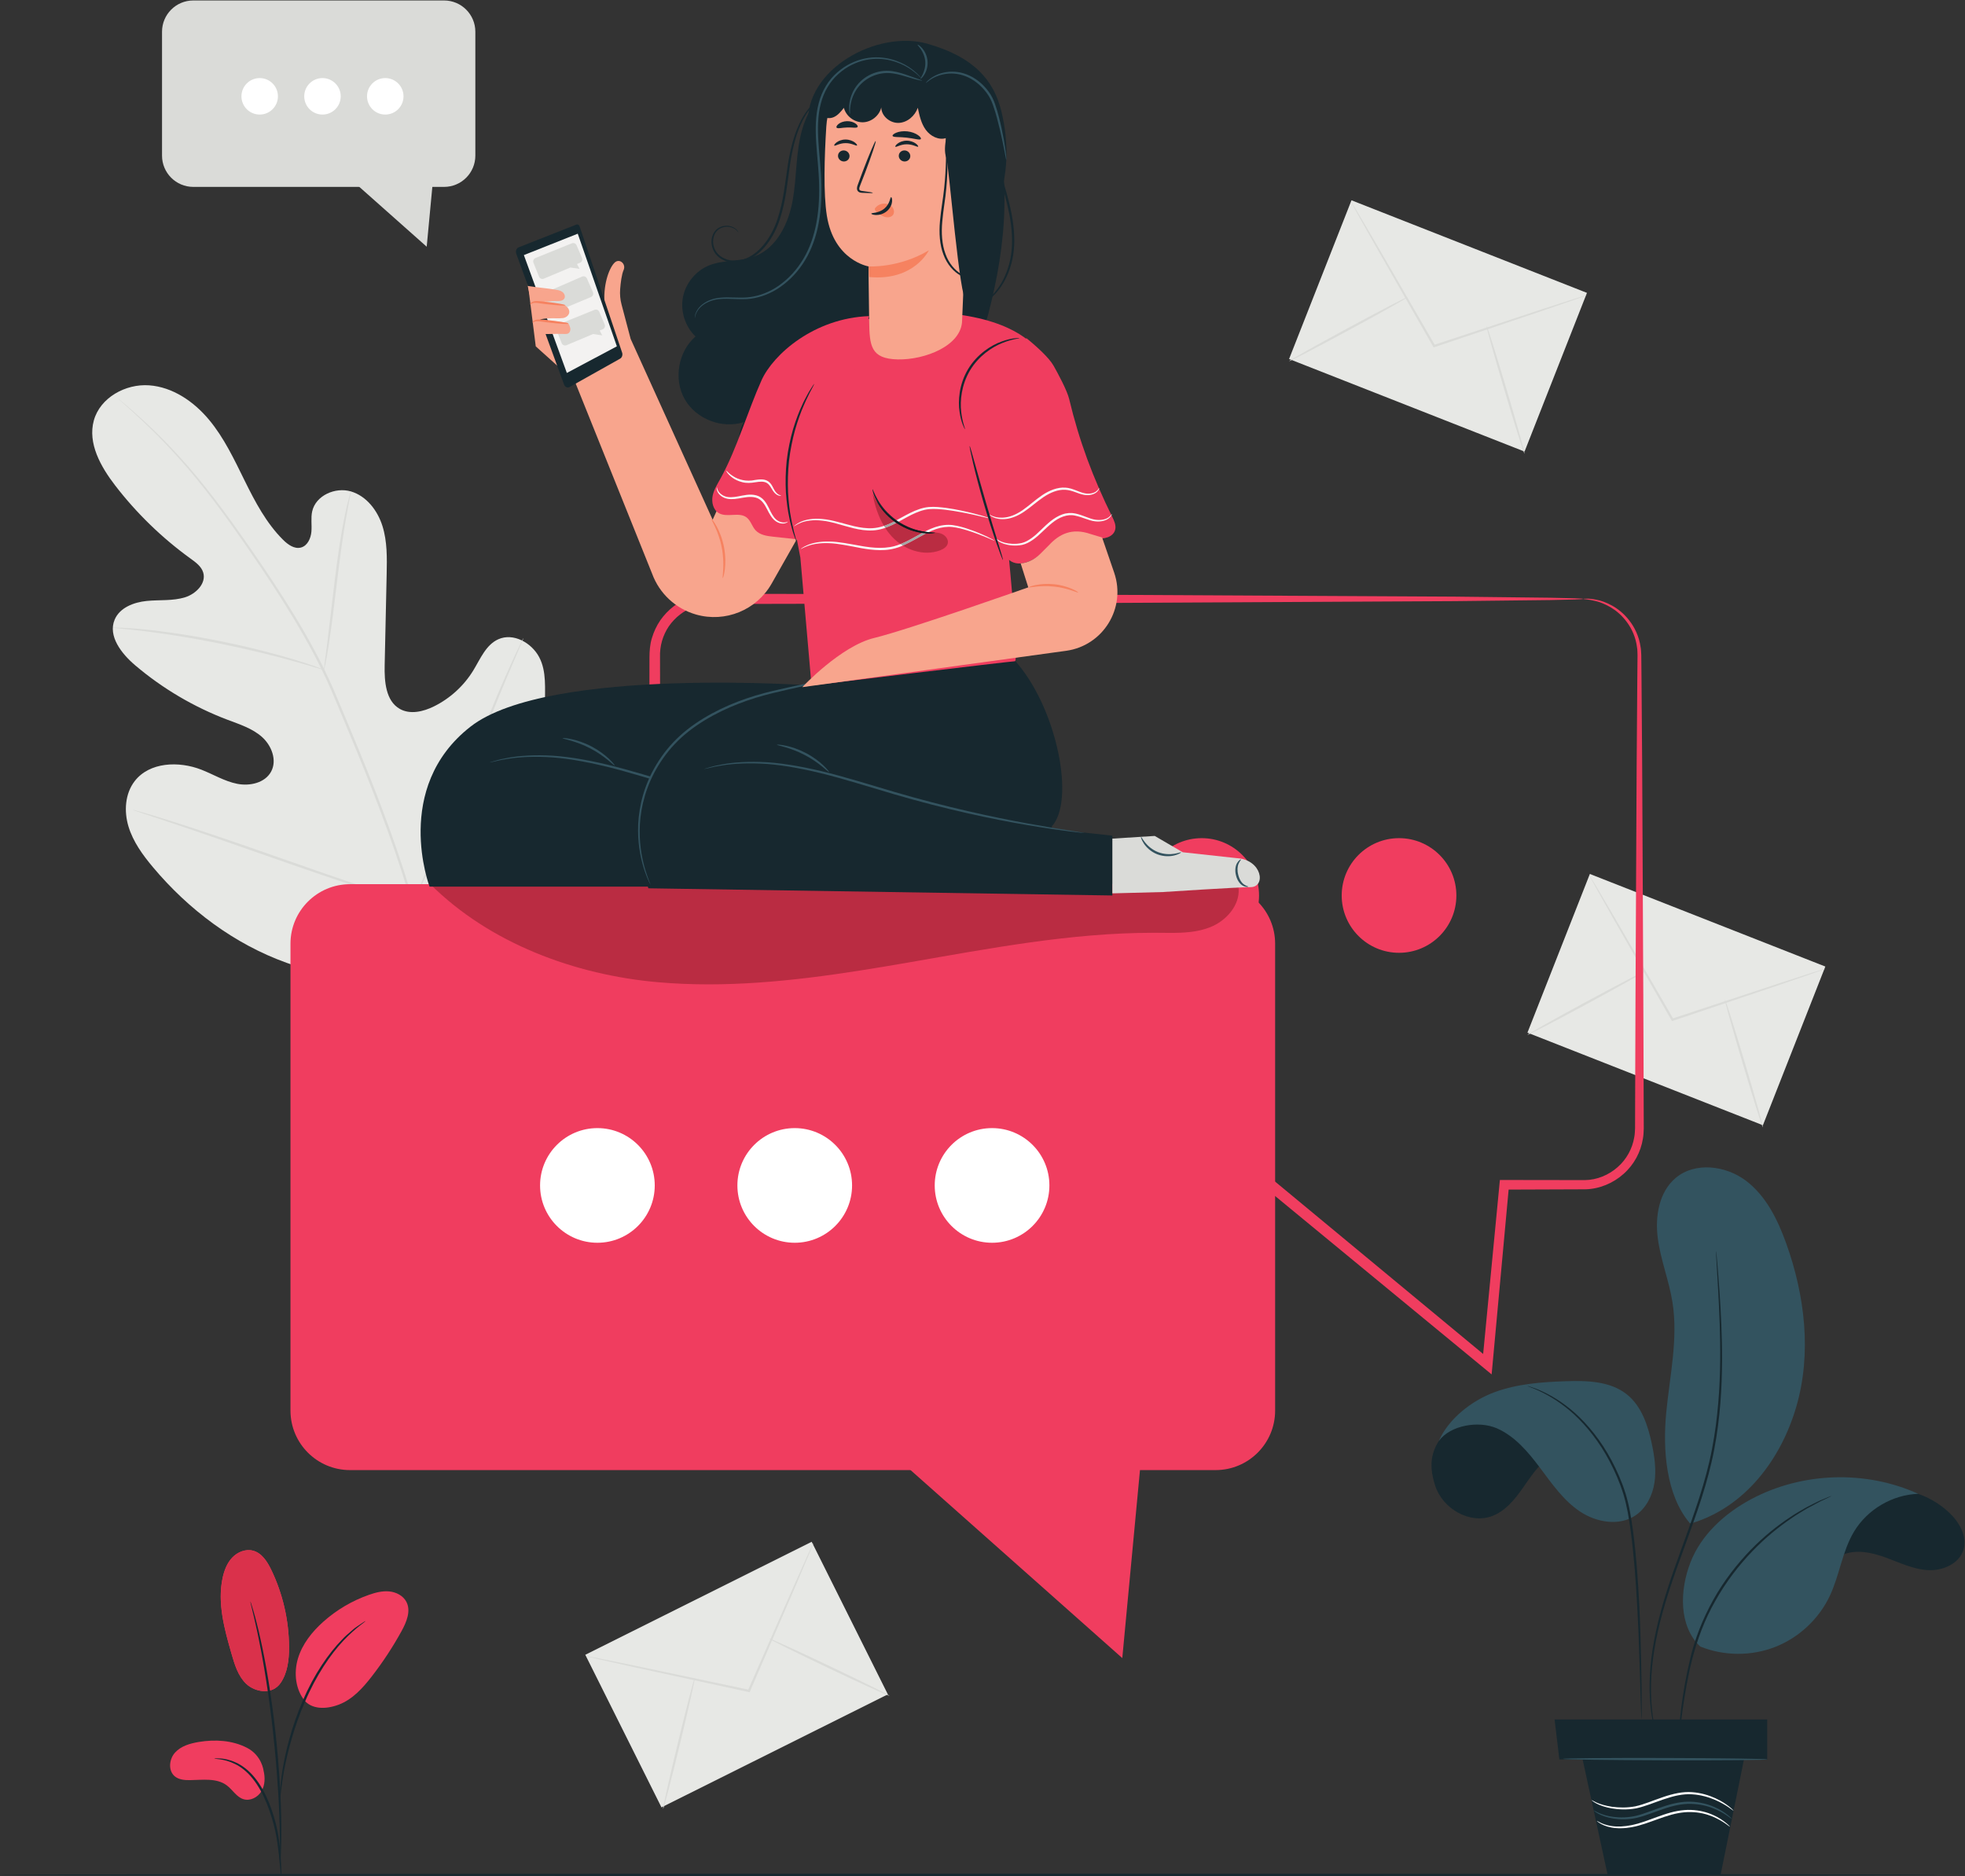 <?xml version="1.0" encoding="UTF-8" standalone="no"?>
<svg
   xmlns:dc="http://purl.org/dc/elements/1.1/"
   xmlns:cc="http://creativecommons.org/ns#"
   xmlns:rdf="http://www.w3.org/1999/02/22-rdf-syntax-ns#"
   xmlns:svg="http://www.w3.org/2000/svg"
   xmlns="http://www.w3.org/2000/svg"
   viewBox="0 0 589.387 562.76"
   height="562.76"
   width="589.387"
   xml:space="preserve"
   id="svg2"
   version="1.1"><rect x="0" y="0" width="589.387" height="562.76" fill="#333333" stroke="none"/><defs
     id="defs6" /><g
     transform="matrix(1.333,0,0,-1.333,0,562.76)"
     id="g10"><g
       transform="scale(0.1)"
       id="g12"><path
         id="path14"
         style="fill:#e7e8e5;fill-opacity:1;fill-rule:nonzero;stroke:none"
         d="m 3966.79,1689.57 -529.83,208.34 140.43,357.13 529.83,-208.34 -140.43,-357.13" /><path
         id="path16"
         style="fill:#dadbd8;fill-opacity:1;fill-rule:nonzero;stroke:none"
         d="m 4107.22,2041.74 c 0.06,-0.17 -2.28,-1.14 -6.79,-2.82 -5,-1.79 -11.61,-4.16 -19.84,-7.12 -17.83,-6.16 -42.74,-14.76 -73.32,-25.32 -62.57,-21.08 -148.21,-49.94 -243.07,-81.9 l -2.01,-0.68 -1.05,1.84 c -0.81,1.4 -1.68,2.92 -2.56,4.43 -50.28,87.93 -95.78,167.5 -129.05,225.69 -16.09,28.63 -29.2,51.97 -38.6,68.68 -4.26,7.81 -7.67,14.07 -10.26,18.8 -2.3,4.33 -3.43,6.65 -3.27,6.74 0.14,0.08 1.58,-2.06 4.17,-6.22 2.8,-4.61 6.49,-10.7 11.11,-18.32 9.73,-16.51 23.33,-39.57 40.01,-67.86 33.61,-57.98 79.58,-137.29 130.37,-224.93 0.87,-1.51 1.75,-3.04 2.55,-4.43 l -3.05,1.16 c 95.05,31.39 180.87,59.74 243.56,80.44 30.79,9.92 55.88,17.99 73.84,23.77 8.37,2.59 15.06,4.65 20.13,6.21 4.63,1.37 7.07,2 7.13,1.84" /><path
         id="path18"
         style="fill:#dadbd8;fill-opacity:1;fill-rule:nonzero;stroke:none"
         d="m 3436.97,1892.95 c -0.68,1.26 58.41,34.54 131.97,74.34 73.58,39.81 133.76,71.06 134.43,69.8 0.69,-1.25 -58.39,-34.53 -131.98,-74.35 -73.55,-39.79 -133.75,-71.04 -134.42,-69.79" /><path
         id="path20"
         style="fill:#dadbd8;fill-opacity:1;fill-rule:nonzero;stroke:none"
         d="m 3881.26,1972.3 c 1.36,0.41 21.62,-63.67 45.24,-143.1 23.63,-79.46 41.67,-144.18 40.3,-144.58 -1.36,-0.41 -21.63,63.65 -45.25,143.11 -23.62,79.43 -41.66,144.16 -40.29,144.57" /><path
         id="path22"
         style="fill:#e7e8e5;fill-opacity:1;fill-rule:nonzero;stroke:none"
         d="M 1997.78,408.859 1488.4,154.578 1317.01,497.93 l 509.38,254.269 171.39,-343.34" /><path
         id="path24"
         style="fill:#dadbd8;fill-opacity:1;fill-rule:nonzero;stroke:none"
         d="m 1830.08,748.879 c 0.17,-0.059 -0.69,-2.457 -2.46,-6.938 -2.01,-4.91 -4.66,-11.402 -7.98,-19.5 -7.36,-17.371 -17.63,-41.64 -30.25,-71.429 -26.21,-60.59 -62.08,-143.551 -101.81,-235.43 l -0.84,-1.941 -2.08,0.449 c -1.57,0.332 -3.29,0.699 -5,1.058 -98.99,21.493 -188.57,40.93 -254.06,55.141 -32.04,7.211 -58.16,13.09 -76.86,17.293 -8.67,2.059 -15.6,3.707 -20.85,4.957 -4.75,1.191 -7.23,1.891 -7.19,2.07 0.04,0.172 2.59,-0.199 7.41,-1.058 5.3,-1 12.3,-2.34 21.05,-4 18.78,-3.821 45.02,-9.141 77.2,-15.68 65.58,-13.832 155.27,-32.75 254.38,-53.66 1.71,-0.371 3.43,-0.731 5.01,-1.07 l -2.91,-1.5 c 40.28,91.648 76.65,174.379 103.22,234.828 13.24,29.511 24.03,53.551 31.75,70.769 3.68,7.942 6.63,14.301 8.86,19.121 2.08,4.352 3.25,6.59 3.41,6.52" /><path
         id="path26"
         style="fill:#dadbd8;fill-opacity:1;fill-rule:nonzero;stroke:none"
         d="m 1492.09,151.27 c -1.39,0.332 13.42,66.519 33.08,147.812 19.66,81.316 36.72,146.938 38.1,146.609 1.39,-0.339 -13.42,-66.511 -33.08,-147.832 -19.65,-81.289 -36.72,-146.918 -38.1,-146.589" /><path
         id="path28"
         style="fill:#dadbd8;fill-opacity:1;fill-rule:nonzero;stroke:none"
         d="m 1730.45,534.5 c 0.61,1.289 61.79,-26.531 136.62,-62.141 74.85,-35.621 135.02,-65.527 134.4,-66.82 -0.61,-1.277 -61.77,26.531 -136.63,62.152 -74.82,35.61 -135,65.52 -134.39,66.809" /><path
         id="path30"
         style="fill:#e7e8e5;fill-opacity:1;fill-rule:nonzero;stroke:none"
         d="m 989.73,2040.93 c 193.56,129.2 240.81,373.63 236.68,594.05 -0.7,36.81 3.99,75.52 -13.23,108.05 -17.23,32.53 -58.23,55.19 -91.84,40.2 -27.87,-12.44 -40.43,-44.03 -56.32,-70.08 -21.14,-34.64 -52.27,-63.12 -88.665,-81.08 -23.921,-11.8 -53.39,-18.79 -76.617,-5.68 -31.875,17.99 -34.98,61.86 -34.179,98.45 1.492,68.15 2.984,136.32 4.476,204.47 0.797,36.58 1.5,73.91 -9.496,108.81 -10.988,34.88 -35.941,67.51 -71.051,77.79 -35.101,10.26 -79.019,-9.15 -87.015,-44.83 -3.332,-14.86 -0.493,-30.37 -1.758,-45.54 -1.266,-15.16 -8.703,-31.85 -23.379,-35.88 -14.852,-4.06 -29.52,6.54 -40.441,17.4 -37.676,37.51 -62.891,85.47 -86.411,133.15 -23.523,47.67 -46.312,96.45 -80.394,137.25 -34.078,40.8 -81.602,73.43 -134.621,77.2 -53.031,3.76 -110.082,-27.74 -124.297,-78.96 -14.25,-51.36 15.422,-104.13 47.941,-146.37 48.235,-62.67 105.606,-118.3 169.707,-164.61 11.563,-8.36 24.082,-17.39 28.348,-31 7.66,-24.5 -16.133,-48.38 -40.641,-56.04 -27.769,-8.65 -57.699,-5.37 -86.644,-8.3 -28.953,-2.93 -60.457,-15.04 -71.809,-41.82 -15.754,-37.18 15.317,-76.83 46.086,-102.96 61.617,-52.32 132.274,-93.99 207.875,-122.61 27.117,-10.27 55.66,-19.32 77.352,-38.55 21.687,-19.25 34.449,-52.31 20.769,-77.87 -13.691,-25.6 -47.914,-33.33 -76.386,-27.67 -28.477,5.64 -53.797,21.33 -80.856,31.87 -50.633,19.73 -116.453,17.24 -149.75,-25.7 -21.883,-28.24 -24.394,-67.97 -14.074,-102.17 10.308,-34.2 31.84,-63.85 54.769,-91.23 80.157,-95.74 183.469,-173.4 300.985,-215.58 117.519,-42.2 226.816,-54.78 344.886,-14.16" /><path
         id="path32"
         style="fill:#dadbd8;fill-opacity:1;fill-rule:nonzero;stroke:none"
         d="m 933.691,2179.75 c -31.144,111.63 -75.566,231.21 -126.351,354.75 -12.817,30.83 -25.481,61.28 -37.965,91.31 -12.516,29.96 -24.926,59.63 -38.887,87.93 -27.672,56.72 -58.644,109.17 -89.629,158.07 -30.984,48.93 -62.187,94.24 -91.679,136.43 -29.582,42.11 -57.907,80.86 -85.242,115.1 -54.473,68.68 -104.938,118.86 -140.989,151.94 -18.011,16.6 -32.39,29.03 -42.246,37.36 -4.793,3.99 -8.527,7.11 -11.254,9.38 -2.554,2.09 -3.957,3.05 -3.957,3.05 0,0 1.149,-1.25 3.586,-3.48 2.633,-2.36 6.254,-5.63 10.902,-9.79 9.602,-8.59 23.75,-21.27 41.5,-38.09 35.555,-33.53 85.45,-83.97 139.391,-152.79 27.082,-34.31 55.164,-73.12 84.555,-115.31 29.297,-42.26 60.32,-87.62 91.125,-136.53 30.808,-48.86 61.597,-101.21 89.074,-157.71 13.863,-28.19 26.156,-57.66 38.684,-87.69 12.472,-30.01 25.117,-60.46 37.921,-91.28 50.754,-123.45 95.223,-242.75 126.559,-354.04" /><path
         id="path34"
         style="fill:#dadbd8;fill-opacity:1;fill-rule:nonzero;stroke:none"
         d="m 729.113,2714.3 c 0.375,-0.06 1.649,5.49 3.617,15.6 2.024,10.09 4.512,24.78 7.344,42.94 5.696,36.36 11.906,86.81 18.617,142.47 6.711,55.69 13.786,105.91 20.254,142.05 3.18,18.09 5.934,32.69 7.985,42.75 1.992,10.07 2.929,15.7 2.554,15.8 -0.371,0.08 -2.007,-5.37 -4.648,-15.32 -2.707,-9.93 -6.047,-24.46 -9.723,-42.5 -7.492,-36.06 -15.191,-86.38 -21.91,-142.11 -6.574,-55.18 -12.523,-105.11 -16.992,-142.59 -2.262,-17.44 -4.152,-31.96 -5.606,-43.16 -1.316,-10.19 -1.871,-15.86 -1.492,-15.93" /><path
         id="path36"
         style="fill:#dadbd8;fill-opacity:1;fill-rule:nonzero;stroke:none"
         d="m 254.012,2809.3 c -0.012,-0.19 1.676,-0.48 4.89,-0.87 3.871,-0.39 8.504,-0.85 14.086,-1.42 12.227,-1.16 29.907,-2.82 51.696,-5.59 43.578,-5.18 103.546,-14.52 169.211,-27.75 65.671,-13.35 124.558,-27.99 166.824,-39.87 21.176,-5.79 38.179,-10.95 49.953,-14.47 5.375,-1.58 9.851,-2.9 13.578,-3.99 3.125,-0.85 4.793,-1.22 4.863,-1.04 0.059,0.19 -1.492,0.9 -4.508,2.1 -3.636,1.36 -8.007,3 -13.265,4.97 -11.574,4.15 -28.438,9.9 -49.527,16.19 -42.086,12.85 -100.997,28.15 -166.829,41.52 -65.82,13.27 -126.05,22.02 -169.875,26.22 -21.886,2.27 -39.671,3.35 -51.968,3.86 -5.618,0.15 -10.278,0.29 -14.168,0.39 -3.239,0.02 -4.957,-0.05 -4.961,-0.25" /><path
         id="path38"
         style="fill:#dadbd8;fill-opacity:1;fill-rule:nonzero;stroke:none"
         d="m 928.535,2188.65 c 0.176,-0.08 1.285,1.9 3.231,5.74 2.168,4.4 4.914,10.01 8.32,16.94 7.168,14.72 17.016,36.29 28.852,63.08 23.714,53.57 54.202,128.55 86.782,211.72 32.61,83.19 62.47,158.32 85.25,212.23 11.29,26.42 20.52,48.03 27.22,63.74 3.01,7.09 5.45,12.84 7.36,17.35 1.63,3.99 2.4,6.13 2.23,6.21 -0.18,0.08 -1.28,-1.9 -3.24,-5.74 -2.16,-4.4 -4.91,-10.01 -8.31,-16.94 -7.17,-14.73 -17.01,-36.29 -28.84,-63.08 -23.73,-53.57 -54.22,-128.55 -86.8,-211.75 -32.6,-83.17 -62.473,-158.28 -85.242,-212.19 -11.289,-26.42 -20.52,-48.04 -27.223,-63.75 -3.012,-7.09 -5.449,-12.84 -7.363,-17.36 -1.625,-3.98 -2.399,-6.12 -2.227,-6.2" /><path
         id="path40"
         style="fill:#dadbd8;fill-opacity:1;fill-rule:nonzero;stroke:none"
         d="m 298.512,2399.5 c -0.047,-0.18 2.113,-1.05 6.277,-2.54 4.746,-1.62 10.828,-3.68 18.336,-6.23 16.613,-5.54 39.52,-13.18 67.535,-22.51 56.988,-19.07 135.391,-46.37 221.938,-76.75 86.578,-30.38 165.242,-57.14 222.586,-75.27 28.679,-9.08 51.929,-16.2 68.097,-20.83 7.649,-2.16 13.828,-3.9 18.645,-5.26 4.281,-1.14 6.551,-1.65 6.609,-1.46 0.059,0.18 -2.109,1.05 -6.289,2.53 -4.734,1.62 -10.805,3.68 -18.32,6.24 -16.602,5.53 -39.512,13.16 -67.528,22.5 -57,19.06 -135.402,46.39 -221.976,76.76 -86.551,30.37 -165.211,57.13 -222.547,75.26 -28.676,9.07 -51.941,16.21 -68.109,20.84 -7.637,2.15 -13.813,3.89 -18.645,5.25 -4.281,1.14 -6.551,1.65 -6.609,1.47" /><path
         id="path42"
         style="fill:#dadbd8;fill-opacity:1;fill-rule:nonzero;stroke:none"
         d="M 999.195,3801.17 H 434.957 c -38.867,0 -70.375,31.51 -70.375,70.38 v 278.78 c 0,38.87 31.508,70.38 70.375,70.38 h 564.238 c 38.875,0 70.385,-31.51 70.385,-70.38 v -278.78 c 0,-38.87 -31.51,-70.38 -70.385,-70.38" /><path
         id="path44"
         style="fill:#dadbd8;fill-opacity:1;fill-rule:nonzero;stroke:none"
         d="m 793.453,3814.57 166.684,-148.02 13.683,145.4" /><path
         id="path46"
         style="fill:#ffffff;fill-opacity:1;fill-rule:nonzero;stroke:none"
         d="m 625.387,4005 c 0,-22.67 -18.379,-41.05 -41.051,-41.05 -22.668,0 -41.051,18.38 -41.051,41.05 0,22.67 18.383,41.05 41.051,41.05 22.672,0 41.051,-18.38 41.051,-41.05" /><path
         id="path48"
         style="fill:#ffffff;fill-opacity:1;fill-rule:nonzero;stroke:none"
         d="m 766.668,4005 c 0,-22.67 -18.383,-41.05 -41.051,-41.05 -22.672,0 -41.051,18.38 -41.051,41.05 0,22.67 18.379,41.05 41.051,41.05 22.668,0 41.051,-18.38 41.051,-41.05" /><path
         id="path50"
         style="fill:#ffffff;fill-opacity:1;fill-rule:nonzero;stroke:none"
         d="m 907.945,4005 c 0,-22.67 -18.379,-41.05 -41.05,-41.05 -22.668,0 -41.047,18.38 -41.047,41.05 0,22.67 18.379,41.05 41.047,41.05 22.671,0 41.05,-18.38 41.05,-41.05" /><path
         id="path52"
         style="fill:#e7e8e5;fill-opacity:1;fill-rule:nonzero;stroke:none"
         d="m 3430.43,3205.55 -529.83,208.34 140.42,357.12 529.84,-208.33 -140.43,-357.13" /><path
         id="path54"
         style="fill:#dadbd8;fill-opacity:1;fill-rule:nonzero;stroke:none"
         d="m 3570.87,3557.71 c 0.04,-0.16 -2.3,-1.13 -6.81,-2.81 -5,-1.8 -11.59,-4.17 -19.84,-7.12 -17.83,-6.16 -42.74,-14.76 -73.32,-25.33 -62.56,-21.07 -148.21,-49.94 -243.07,-81.9 l -2,-0.67 -1.06,1.83 c -0.8,1.4 -1.68,2.92 -2.56,4.45 -50.27,87.92 -95.78,167.49 -129.05,225.67 -16.08,28.63 -29.2,51.97 -38.59,68.69 -4.27,7.81 -7.68,14.06 -10.27,18.8 -2.29,4.32 -3.43,6.64 -3.27,6.73 0.16,0.09 1.58,-2.05 4.17,-6.21 2.8,-4.62 6.5,-10.71 11.11,-18.32 9.74,-16.51 23.33,-39.57 40.02,-67.86 33.61,-57.99 79.57,-137.3 130.37,-224.93 0.87,-1.52 1.74,-3.04 2.55,-4.43 l -3.05,1.15 c 95.05,31.4 180.87,59.74 243.56,80.45 30.79,9.91 55.87,17.99 73.83,23.77 8.37,2.58 15.07,4.64 20.15,6.21 4.62,1.36 7.07,2 7.13,1.83" /><path
         id="path56"
         style="fill:#dadbd8;fill-opacity:1;fill-rule:nonzero;stroke:none"
         d="m 2900.6,3408.93 c -0.67,1.25 58.42,34.54 131.97,74.34 73.59,39.8 133.76,71.05 134.45,69.79 0.67,-1.25 -58.41,-34.53 -131.98,-74.34 -73.56,-39.8 -133.75,-71.05 -134.44,-69.79" /><path
         id="path58"
         style="fill:#dadbd8;fill-opacity:1;fill-rule:nonzero;stroke:none"
         d="m 3344.89,3488.28 c 1.37,0.4 21.63,-63.67 45.24,-143.1 23.64,-79.47 41.67,-144.19 40.31,-144.59 -1.37,-0.41 -21.63,63.66 -45.26,143.11 -23.62,79.43 -41.66,144.17 -40.29,144.58" /><path
         id="path60"
         style="fill:#17282f;fill-opacity:1;fill-rule:nonzero;stroke:none"
         d="M 4362.05,2.602 C 4362.05,1.16 3385.49,0 2181.13,0 976.348,0 0,1.16 0,2.602 c 0,1.438 976.348,2.598 2181.13,2.598 1204.36,0 2180.92,-1.16 2180.92,-2.598" /><path
         id="path62"
         style="fill:#f03d5f;fill-opacity:1;fill-rule:nonzero;stroke:none"
         d="m 2389.02,2206.6 c 0,-71.25 -57.75,-129 -129,-129 -71.26,0 -129.02,57.75 -129.02,129 0,71.25 57.76,129.01 129.02,129.01 71.25,0 129,-57.76 129,-129.01" /><path
         id="path64"
         style="fill:#f03d5f;fill-opacity:1;fill-rule:nonzero;stroke:none"
         d="m 2833.02,2206.6 c 0,-71.25 -57.75,-129 -129,-129 -71.25,0 -129.01,57.75 -129.01,129 0,71.25 57.76,129.01 129.01,129.01 71.25,0 129,-57.76 129,-129.01" /><path
         id="path66"
         style="fill:#f03d5f;fill-opacity:1;fill-rule:nonzero;stroke:none"
         d="m 3562.63,2874.06 c 0,0.28 2.53,0.43 7.57,0.46 5.03,0.15 12.58,-0.46 22.34,-2.46 9.81,-1.79 21.65,-6 34.67,-13.02 12.93,-7.16 26.82,-17.95 38.8,-33.45 12.04,-15.36 22.04,-35.69 25.52,-59.75 1.26,-5.94 1.06,-12.21 1.57,-18.49 0.06,-6.14 0.13,-12.41 0.19,-18.82 0.12,-12.8 0.24,-26.14 0.38,-40 0.41,-55.45 0.9,-119.24 1.43,-190.76 0.71,-143.08 1.57,-317.13 2.55,-517.39 0.19,-50.07 0.37,-101.78 0.57,-155.05 0.09,-26.64 0.17,-53.66 0.26,-81.07 0.05,-13.71 0.09,-27.5 0.14,-41.4 0.02,-6.94 0.04,-13.92 0.06,-20.91 -0.31,-7.5 -0.5,-15.09 -1.93,-22.57 -4.74,-29.98 -20.12,-58.73 -43.57,-79.37 -23.17,-20.75 -54.14,-33.96 -86.25,-34.61 -59.34,-0.22 -120.09,-0.44 -182.18,-0.67 l 10.77,9.81 c -11.78,-128.09 -24.23,-263.35 -37.14,-403.77 l -2.03,-21.91 -17,14.02 C 3185.61,1269.56 3021.24,1405 2850.24,1545.9 l 7.98,-2.87 c -313.88,-0.16 -652.34,-0.33 -1002.19,-0.49 -63.56,0 -126.74,0.01 -189.51,0.01 -15.69,0.01 -31.36,0.01 -47,0.01 -2.88,0.03 -5.68,0.02 -8.47,0 -4.94,-0.02 -9.89,-0.04 -15.31,0.18 -8.61,0.16 -17.15,1.34 -25.58,2.99 -33.78,7.03 -64.13,27.46 -83.86,55.24 -9.91,13.88 -17.21,29.59 -21.43,46.05 -4.46,16.21 -4.78,34.42 -4.53,49.03 0.02,30.73 0.04,61.32 0.05,91.8 0.04,60.95 0.08,121.42 0.11,181.35 0.27,239.71 0.52,470.94 0.76,691.22 0.04,27.53 0.09,54.89 0.13,82.08 0.06,13.83 1.04,29.5 5.51,43.44 4.17,14.17 10.52,27.62 18.74,39.76 16.78,23.96 40.78,42.86 68.26,52.08 13.65,4.58 27.95,7.63 42.29,7.64 8.85,0.19 17.28,0.15 25.7,0.11 4.6,-0.02 9.19,-0.04 13.84,-0.02 104.35,-0.23 205.65,-0.45 303.6,-0.66 195.89,-0.57 378.35,-1.1 544.93,-1.58 333.12,-1.75 602.69,-3.17 789.06,-4.15 93.1,-1.05 165.41,-1.88 214.52,-2.44 24.47,-0.57 43.15,-1 55.79,-1.29 12.57,-0.44 19,-0.88 19,-1.33 0,-0.45 -6.43,-0.9 -19,-1.34 -12.64,-0.29 -31.32,-0.72 -55.79,-1.29 -49.11,-0.56 -121.42,-1.38 -214.52,-2.44 -186.37,-0.98 -455.94,-2.39 -789.06,-4.14 -166.58,-0.49 -349.04,-1.02 -544.93,-1.59 -97.95,-0.21 -199.25,-0.43 -303.6,-0.65 -4.6,-0.03 -9.27,-0.03 -13.95,-0.03 -8.46,0.01 -16.94,0.01 -25.04,-0.19 -11.99,-0.01 -23.83,-2.68 -35.17,-6.49 -22.8,-7.69 -42.67,-23.56 -56.57,-43.47 -13.66,-20.4 -20.71,-44.23 -19.87,-69.93 0.04,-27.19 0.08,-54.55 0.12,-82.08 0.25,-220.28 0.5,-451.51 0.76,-691.22 0.04,-59.93 0.08,-120.4 0.12,-181.35 0.01,-30.48 0.03,-61.07 0.04,-91.8 -0.2,-16.04 0.13,-28.92 3.75,-42.57 3.44,-13.38 9.38,-26.14 17.45,-37.44 16.09,-22.61 40.82,-39.26 68.24,-44.93 6.86,-1.31 13.8,-2.28 20.82,-2.4 4.55,-0.21 9.61,-0.19 14.66,-0.16 2.84,0.01 5.68,0.02 8.43,-0.01 15.64,0.01 31.31,0.01 47,0.01 62.77,0.01 125.95,0.01 189.51,0.02 349.85,-0.17 688.31,-0.34 1002.19,-0.5 h 4.52 l 3.46,-2.87 c 170.6,-141.36 334.61,-277.25 487.99,-404.36 l -19.02,-7.89 c 13.5,140.37 26.5,275.58 38.81,403.62 l 0.95,9.82 9.82,-0.02 c 61.88,-0.08 122.41,-0.17 181.53,-0.26 27.29,0.38 53.56,11.47 73.43,29.02 20.12,17.48 33.37,41.91 37.57,67.49 1.29,6.38 1.44,12.86 1.79,19.33 0.02,6.99 0.05,13.97 0.07,20.91 0.04,13.9 0.08,27.69 0.12,41.4 0.09,27.41 0.19,54.43 0.28,81.07 0.18,53.27 0.38,104.98 0.55,155.05 1,200.26 1.85,374.31 2.56,517.39 0.54,71.52 1.02,135.31 1.44,190.76 0.12,13.86 0.25,27.2 0.37,40 0.07,6.41 0.13,12.68 0.18,18.82 -0.38,5.93 -0.03,11.78 -1.11,17.38 -2.76,22.63 -11.7,42.03 -22.73,56.93 -10.98,15.03 -23.9,25.77 -36.07,33.1 -12.26,7.2 -23.53,11.8 -32.97,14.07 -18.84,4.81 -29.19,4.25 -29.13,5.23" /><path
         id="path68"
         style="fill:#f03d5f;fill-opacity:1;fill-rule:nonzero;stroke:none"
         d="M 2735.28,913.531 H 787.559 c -73.981,0 -133.95,59.969 -133.95,133.959 v 1050.59 c 0,73.99 59.969,133.96 133.95,133.96 H 2735.28 c 73.97,0 133.94,-59.97 133.94,-133.96 V 1047.49 c 0,-73.99 -59.97,-133.959 -133.94,-133.959" /><path
         id="path70"
         style="fill:#f03d5f;fill-opacity:1;fill-rule:nonzero;stroke:none"
         d="m 2001.46,955.641 523.84,-465.172 42.99,456.922" /><path
         id="path72"
         style="fill:#ffffff;fill-opacity:1;fill-rule:nonzero;stroke:none"
         d="m 1473.26,1554.11 c 0,-71.25 -57.76,-129 -129.01,-129 -71.25,0 -129.01,57.75 -129.01,129 0,71.25 57.76,129.01 129.01,129.01 71.25,0 129.01,-57.76 129.01,-129.01" /><path
         id="path74"
         style="fill:#ffffff;fill-opacity:1;fill-rule:nonzero;stroke:none"
         d="m 1917.26,1554.11 c 0,-71.25 -57.76,-129 -129.01,-129 -71.25,0 -129.01,57.75 -129.01,129 0,71.25 57.76,129.01 129.01,129.01 71.25,0 129.01,-57.76 129.01,-129.01" /><path
         id="path76"
         style="fill:#ffffff;fill-opacity:1;fill-rule:nonzero;stroke:none"
         d="m 2361.27,1554.11 c 0,-71.25 -57.76,-129 -129.01,-129 -71.25,0 -129.01,57.75 -129.01,129 0,71.25 57.76,129.01 129.01,129.01 71.25,0 129.01,-57.76 129.01,-129.01" /><path
         id="path78"
         style="fill:#ba2c42;fill-opacity:1;fill-rule:nonzero;stroke:none"
         d="m 2787.13,2221.63 c -4.66,1.96 -9.45,3.66 -14.36,5.09 l 13.89,-0.41 c 0.21,-1.56 0.37,-3.12 0.47,-4.68" /><path
         id="path80"
         style="fill:#a7a9a8;fill-opacity:1;fill-rule:nonzero;stroke:none"
         d="m 2577.51,2232.04 h -191 c -0.02,0.12 -0.04,0.24 -0.07,0.36 l 191.15,0.04 c -0.02,-0.13 -0.05,-0.27 -0.08,-0.4 m -444,0 h -647.78 c 0,0.04 0,0.09 0,0.13 l 647.84,0.16 c -0.02,-0.1 -0.04,-0.19 -0.06,-0.29 m -672.72,0 h -307.82 c 0.01,0.01 0.02,0.03 0.02,0.05 l 307.8,0.07 c 0,-0.04 0,-0.08 0,-0.12" /><path
         id="path82"
         style="fill:#979999;fill-opacity:1;fill-rule:nonzero;stroke:none"
         d="M 1152.97,2232.04 H 968.184 l 184.806,0.05 c 0,-0.02 -0.01,-0.04 -0.02,-0.05" /><path
         id="path84"
         style="fill:#ba2c42;fill-opacity:1;fill-rule:nonzero;stroke:none"
         d="m 2386.51,2232.04 h -253 c 0.02,0.1 0.04,0.19 0.06,0.29 l 252.87,0.07 c 0.03,-0.12 0.05,-0.24 0.07,-0.36" /><path
         id="path86"
         style="fill:#ba2c42;fill-opacity:1;fill-rule:nonzero;stroke:none"
         d="m 2592.17,2232.04 h -14.66 c 0.03,0.13 0.06,0.27 0.08,0.4 h 0.8 l 13.78,-0.4" /><path
         id="path88"
         style="fill:#ba2c42;fill-opacity:1;fill-rule:nonzero;stroke:none"
         d="m 1485.73,2232.04 h -24.94 c 0,0.04 0,0.08 0,0.12 l 24.94,0.01 c 0,-0.04 0,-0.09 0,-0.13" /><path
         id="path90"
         style="fill:#ba2c42;fill-opacity:1;fill-rule:nonzero;stroke:none"
         d="m 1594.44,2006.6 c -37.73,0 -75.48,1.47 -113.17,4.76 -187.98,16.36 -379.27,87.64 -513.086,220.68 v 0 h 184.786 307.82 24.94 647.78 253 191 14.66 l 180.6,-5.32 c 4.91,-1.43 9.7,-3.13 14.36,-5.09 2.43,-37.67 -28.28,-72.14 -63.83,-86.31 -28.42,-11.33 -59.29,-12.93 -90.13,-12.93 -9.33,0 -18.66,0.15 -27.91,0.22 -3.56,0.02 -7.12,0.03 -10.67,0.03 -185.06,0 -368.2,-35.26 -550.62,-66.86 -148.66,-25.74 -299.1,-49.18 -449.53,-49.18" /><path
         id="path92"
         style="fill:#f03d5f;fill-opacity:1;fill-rule:nonzero;stroke:none"
         d="m 3277.03,2206.6 c 0,-71.25 -57.76,-129 -129.01,-129 -71.25,0 -129.01,57.75 -129.01,129 0,71.25 57.76,129.01 129.01,129.01 71.25,0 129.01,-57.76 129.01,-129.01" /><path
         id="path94"
         style="fill:#17282f;fill-opacity:1;fill-rule:nonzero;stroke:none"
         d="m 2036.36,4103.35 c -103.56,0.69 -203.07,-73.89 -231.5,-173.47 -14.64,-51.31 -11.76,-105.94 -21.09,-158.48 -9.34,-52.54 -35.92,-107.67 -85.81,-126.6 -32.5,-12.33 -69.72,-7.22 -102,-20.1 -30,-11.98 -53.08,-39.9 -59.21,-71.62 -6.12,-31.72 4.92,-66.22 28.3,-88.51 -39.08,-33.75 -49.89,-95.97 -24.47,-140.93 25.41,-44.96 84.29,-67.79 133.37,-51.71 -18.52,-29.44 -12.44,-70.2 9.26,-97.38 21.71,-27.17 56.24,-41.84 90.8,-45.78 34.56,-3.94 69.47,1.81 103.43,9.32 75.74,16.75 151.82,43.76 208.79,96.42 62.53,57.82 95.62,140.37 120.67,221.77 47.87,155.52 73.36,322.97 34.23,480.92" /><path
         id="path96"
         style="fill:#f8a58d;fill-opacity:1;fill-rule:nonzero;stroke:none"
         d="m 1687.79,3236.51 -84.24,-184.3 -184.54,406.9 c -8.73,32.85 -18.45,69.98 -20.44,77.39 -3.05,11.33 -4.04,23.12 -3.12,34.82 1.11,14.18 3.36,32.98 7.79,42.87 5.48,12.26 -6.79,24.8 -17.38,18.76 -10.6,-6.04 -26.51,-39.45 -26.02,-82.67 0.49,-43.23 -148.2,59.3 -172.35,35.04 l 18.02,-142.98 c 16.34,-14.91 62.35,-55.97 87.88,-78.73 l 174.01,-432.99 c 16.33,-44.49 52.89,-78.54 98.44,-91.66 66.07,-19.03 136.58,9.73 170.49,69.55 l 112.06,197.68 -160.6,130.32" /><path
         id="path98"
         style="fill:#17282f;fill-opacity:1;fill-rule:nonzero;stroke:none"
         d="m 1296.92,3716.38 c 2.91,1.14 6.08,-0.59 7.21,-3.95 l 95.68,-284.04 c 1.83,-5.28 -0.16,-11.34 -4.54,-13.79 l -113.69,-63.78 c -4.69,-2.63 -10.3,-0.15 -12.36,5.47 l -107.58,294.45 c -2.11,5.77 0.4,12.43 5.45,14.45 l 129.83,51.19" /><path
         id="path100"
         style="fill:#f3f2f1;fill-opacity:1;fill-rule:nonzero;stroke:none"
         d="m 1300.02,3695.87 88.01,-253.45 -112.52,-59.94 -96.72,265.24 121.23,48.15" /><path
         id="path102"
         style="fill:#dadbd8;fill-opacity:1;fill-rule:nonzero;stroke:none"
         d="m 1200.34,3630.51 c 3.43,-8.64 9.03,-22.65 12.51,-31.34 1.71,-4.28 6.58,-6.29 10.83,-4.51 l 59.73,25.11 20.67,-3.05 -5.79,10.98 6.8,2.73 c 4.3,1.72 6.33,6.64 4.51,10.89 l -12.22,28.5 c -1.76,4.11 -6.5,6.07 -10.65,4.39 l -81.81,-33.03 c -4.21,-1.7 -6.25,-6.45 -4.58,-10.67" /><path
         id="path104"
         style="fill:#dadbd8;fill-opacity:1;fill-rule:nonzero;stroke:none"
         d="m 1251.4,3480.8 c 3.42,-8.64 9.03,-22.65 12.51,-31.34 1.71,-4.28 6.58,-6.29 10.83,-4.51 l 59.73,25.11 20.67,-3.04 -5.79,10.97 6.8,2.73 c 4.3,1.73 6.33,6.64 4.51,10.89 l -12.22,28.5 c -1.76,4.12 -6.5,6.07 -10.65,4.39 l -81.82,-33.03 c -4.2,-1.7 -6.24,-6.46 -4.57,-10.67" /><path
         id="path106"
         style="fill:#dadbd8;fill-opacity:1;fill-rule:nonzero;stroke:none"
         d="m 1320.64,3595.12 c 3.76,-8.5 9.82,-22.32 13.57,-30.9 1.85,-4.21 -0.13,-9.11 -4.38,-10.88 l -59.79,-24.98 -12.31,-16.87 -3.77,11.82 -6.72,-2.93 c -4.24,-1.86 -9.17,0.14 -10.92,4.42 l -11.75,28.68 c -1.7,4.15 0.23,8.9 4.34,10.68 l 80.91,35.18 c 4.16,1.8 8.98,-0.08 10.82,-4.22" /><path
         id="path108"
         style="fill:#f8a58d;fill-opacity:1;fill-rule:nonzero;stroke:none"
         d="m 1187.49,3578.25 c 19.36,-3.19 43.01,-5.11 62.37,-8.29 5.48,-0.9 11.21,-1.9 15.65,-5.23 4.45,-3.33 7.11,-9.76 4.39,-14.61 -3.09,-5.53 -10.71,-6.01 -17.04,-5.81 -14.25,0.47 -29.98,-2.54 -44.23,-2.08 18.16,-1.55 34.99,-3.05 55.28,-5.51 8.42,-1.02 16.97,-8.06 17.14,-16.54 0.14,-7.29 -6.92,-13.11 -14.14,-14.16 -7.23,-1.06 -22.43,-0.35 -22.43,-0.35 0,0 -29.26,-0.42 -30.53,-4.24 18.26,0.13 42.4,-3.82 60.64,-5.45 4.99,-0.44 7.27,-7.27 8.47,-12.13 1.19,-4.86 -0.68,-10.78 -5.28,-12.77 -2.23,-0.96 -4.76,-0.9 -7.19,-0.83 -23.62,0.73 -35.96,-0.77 -59.58,-0.04" /><path
         id="path110"
         style="fill:#f68260;fill-opacity:1;fill-rule:nonzero;stroke:none"
         d="m 1626.41,2920.87 c -1.7,0.18 5.07,31.13 -2.35,68.52 -6.95,37.5 -24.68,63.75 -23.18,64.54 0.5,0.35 5.59,-5.69 11.72,-16.84 6.14,-11.11 12.87,-27.58 16.57,-46.72 3.64,-19.14 3.48,-36.93 1.89,-49.52 -1.57,-12.62 -4.06,-20.11 -4.65,-19.98" /><path
         id="path112"
         style="fill:#f68260;fill-opacity:1;fill-rule:nonzero;stroke:none"
         d="m 1279.04,3493.34 c -0.17,-1.42 -18.68,-0.44 -41.34,2.21 -11.31,1.09 -21.69,3.4 -28.61,3.38 -7.15,0.08 -10.24,-3.57 -10.82,-3.08 -0.25,0.18 0.1,1.44 1.76,3.04 1.63,1.63 4.79,3.17 8.76,3.71 8.07,0.97 18.13,-0.8 29.51,-1.87 22.67,-2.65 40.91,-5.96 40.74,-7.39" /><path
         id="path114"
         style="fill:#f68260;fill-opacity:1;fill-rule:nonzero;stroke:none"
         d="m 1272.48,3534.85 c -0.17,-1.42 -18.47,-0.46 -40.85,2.15 -11.16,1.02 -21.49,3.48 -28.2,3.25 -6.94,-0.21 -9.95,-4.05 -10.56,-3.5 -0.69,0.09 1.81,5.75 10.12,7.16 3.93,0.77 8.66,0.36 13.43,-0.09 5.29,-0.55 10.43,-1.09 15.81,-1.64 22.39,-2.62 40.41,-5.9 40.25,-7.33" /><path
         id="path116"
         style="fill:#17282f;fill-opacity:1;fill-rule:nonzero;stroke:none"
         d="m 1843.13,2678.21 c 0,0 -608.61,45.93 -784.69,-91.87 -176.077,-137.8 -91.862,-359.81 -91.862,-359.81 h 995.212 l 38.28,459.02 -156.94,-7.34" /><path
         id="path118"
         style="fill:#33535f;fill-opacity:1;fill-rule:nonzero;stroke:none"
         d="m 1957.6,2362.02 c -0.02,-0.18 -3.08,0.06 -8.88,0.66 -5.8,0.64 -14.36,1.53 -25.34,2.98 -21.99,2.77 -53.75,7.3 -92.82,13.92 -78.14,13.14 -185.52,35.67 -301.61,69.77 -58.01,17.16 -112.88,34.52 -163.64,47.06 -50.76,12.3 -97.32,20.24 -136.78,21.76 -39.42,1.7 -71.44,-1.17 -93.11,-5.38 -10.98,-1.42 -19.17,-4.14 -24.92,-5.14 -5.68,-1.25 -8.71,-1.82 -8.76,-1.65 -0.04,0.17 2.88,1.08 8.5,2.67 5.67,1.32 13.82,4.38 24.8,6.11 21.67,4.85 53.91,8.31 93.64,7.07 39.79,-1.06 86.73,-8.68 137.77,-20.77 51.02,-12.34 106.06,-29.6 163.97,-46.73 115.87,-34.04 222.9,-57.1 300.78,-71.14 38.94,-7.08 70.58,-12.16 92.46,-15.54 10.59,-1.66 18.99,-2.97 25.2,-3.95 5.76,-0.94 8.77,-1.52 8.74,-1.7" /><path
         id="path120"
         style="fill:#33535f;fill-opacity:1;fill-rule:nonzero;stroke:none"
         d="m 1383.18,2499.14 c -1.15,-1.22 -21.83,21.28 -54.67,38.27 -32.67,17.34 -62.93,21.53 -62.59,23.18 0.08,0.62 7.73,0.4 19.8,-2.13 12.06,-2.49 28.46,-7.7 45.2,-16.44 16.72,-8.79 30.34,-19.31 39.25,-27.8 8.95,-8.5 13.48,-14.66 13.01,-15.08" /><path
         id="path122"
         style="fill:#17282f;fill-opacity:1;fill-rule:nonzero;stroke:none"
         d="m 2283.67,2735.5 c 0,0 -556.75,-15.14 -732.83,-152.93 -176.07,-137.81 -91.86,-359.81 -91.86,-359.81 l 1044,-16.16 v 134.62 l -135.37,14.69 -0.99,6.11 c 52.56,57.55 12.55,257.9 -74.86,363.68 l -8.09,9.8" /><path
         id="path124"
         style="fill:#33535f;fill-opacity:1;fill-rule:nonzero;stroke:none"
         d="m 2439.93,2347.26 c -0.02,-0.18 -3.09,0.05 -8.89,0.66 -5.8,0.64 -14.35,1.53 -25.34,2.98 -21.98,2.77 -53.74,7.3 -92.81,13.92 -78.15,13.14 -185.53,35.67 -301.62,69.77 -58.01,17.16 -112.88,34.52 -163.64,47.06 -50.76,12.29 -97.32,20.24 -136.78,21.76 -39.41,1.7 -71.44,-1.17 -93.11,-5.38 -10.98,-1.42 -19.17,-4.15 -24.91,-5.14 -5.7,-1.25 -8.71,-1.82 -8.76,-1.65 -0.06,0.17 2.86,1.08 8.49,2.66 5.67,1.33 13.82,4.39 24.8,6.12 21.68,4.85 53.91,8.31 93.65,7.07 39.78,-1.06 86.72,-8.68 137.76,-20.78 51.03,-12.33 106.06,-29.59 163.97,-46.72 115.87,-34.05 222.9,-57.1 300.78,-71.14 38.95,-7.08 70.58,-12.16 92.46,-15.55 10.59,-1.65 19,-2.97 25.2,-3.94 5.76,-0.94 8.77,-1.53 8.75,-1.7" /><path
         id="path126"
         style="fill:#33535f;fill-opacity:1;fill-rule:nonzero;stroke:none"
         d="m 1865.51,2484.38 c -1.16,-1.22 -21.84,21.28 -54.68,38.26 -32.67,17.35 -62.93,21.54 -62.58,23.19 0.08,0.62 7.72,0.39 19.79,-2.13 12.06,-2.49 28.46,-7.7 45.21,-16.45 16.71,-8.78 30.33,-19.3 39.24,-27.79 8.95,-8.5 13.48,-14.66 13.02,-15.08" /><path
         id="path128"
         style="fill:#33535f;fill-opacity:1;fill-rule:nonzero;stroke:none"
         d="m 1995.8,2712.31 c 0.02,-0.18 -2.95,-0.67 -8.61,-1.43 -6.11,-0.86 -14.36,-2.02 -24.75,-3.49 -21.45,-3.22 -52.42,-8.42 -90.47,-16.05 -38.04,-7.61 -83.22,-17.44 -133.11,-29.34 -49.58,-12.1 -103.36,-30.79 -153.72,-61.49 -25.15,-15.3 -47.97,-33.09 -66.97,-53.24 -19.1,-20.08 -34.29,-42.36 -46.23,-64.84 -23.74,-45.24 -32.41,-91.63 -32.51,-130.1 -0.37,-38.68 6.93,-69.56 13.2,-90.17 3.22,-10.34 6.17,-18.22 8.26,-23.53 2.12,-5.3 3.16,-8.12 3,-8.2 -0.16,-0.07 -1.52,2.61 -3.97,7.79 -2.41,5.2 -5.68,13 -9.22,23.31 -6.91,20.57 -14.84,51.63 -14.95,90.81 -0.38,38.94 8.04,86.19 31.94,132.31 12.01,22.9 27.38,45.63 46.77,66.11 19.31,20.58 42.51,38.71 67.96,54.19 51.01,31.1 105.32,49.77 155.33,61.72 50.04,11.66 95.32,21.13 133.52,28.28 38.19,7.18 69.32,11.84 90.9,14.45 10.79,1.27 19.19,2.14 24.91,2.53 5.7,0.42 8.71,0.56 8.72,0.38" /><path
         id="path130"
         style="fill:#dadbd8;fill-opacity:1;fill-rule:nonzero;stroke:none"
         d="m 2502.98,2334.57 95.3,6.04 63.01,-36.72 120.95,-13.21 c 57.93,-3.05 67.08,-65.29 31.51,-65.29 -28.29,0 -197.61,-11.04 -197.61,-11.04 l -113.16,-2.96 v 123.18" /><path
         id="path132"
         style="fill:#33535f;fill-opacity:1;fill-rule:nonzero;stroke:none"
         d="m 2657.73,2303.69 c 0.29,-0.51 -4.84,-4.25 -14.65,-6.8 -9.66,-2.58 -24.33,-3.28 -38.97,2.36 -14.64,5.67 -25.03,16.06 -30.45,24.46 -5.55,8.48 -6.83,14.7 -6.27,14.88 0.77,0.33 3.26,-5.25 9.25,-12.71 5.88,-7.43 15.89,-16.56 29.34,-21.77 13.47,-5.19 27,-5.16 36.36,-3.61 9.44,1.49 15.04,3.96 15.39,3.19" /><path
         id="path134"
         style="fill:#33535f;fill-opacity:1;fill-rule:nonzero;stroke:none"
         d="m 2808.87,2226.57 c 0.15,-0.6 -4.84,-1.85 -11.66,1.72 -6.91,3.32 -13.49,12.53 -15.96,23.33 -2.97,10.75 -1.54,21.79 2.46,28.17 3.84,6.54 8.41,8.46 8.69,7.91 0.52,-0.62 -2.87,-3.45 -5.4,-9.55 -2.67,-6.02 -3.39,-15.32 -0.71,-25.24 2.37,-10.02 7.42,-17.85 12.86,-21.49 5.32,-3.82 9.77,-4.04 9.72,-4.85" /><path
         id="path136"
         style="fill:#f03d5f;fill-opacity:1;fill-rule:nonzero;stroke:none"
         d="m 1871.36,3493.08 c 0,0 -118.69,-260.9 -111.7,-305.21 7,-44.31 41.26,-220.95 41.26,-220.95 l 25.1,-287.57 c 0,0 448.32,54.35 457.65,54.35 9.32,0 -14,237.88 -14,237.88 l 68.27,457.21 c 0,0 -31.31,62.28 -172.49,83.84 -84.84,12.96 -294.09,-19.55 -294.09,-19.55" /><path
         id="path138"
         style="fill:#f03d5f;fill-opacity:1;fill-rule:nonzero;stroke:none"
         d="m 2198.69,3141.5 c 5.42,-38.5 15.64,-84.12 42.35,-132.8 8.54,-15.55 16.56,-37.33 30.75,-47.99 22.22,-16.68 54.09,-0.91 74.27,18.19 20.18,19.11 40.43,43.26 68.19,44.25 17.66,0.63 34.03,-8.63 51.33,-12.24 17.3,-3.61 39.75,1.92 43.79,19.12 2.33,9.89 -2.4,19.91 -6.89,29.02 -43.16,87.49 -74.12,170.16 -96.79,265.05 -4.53,18.96 -25.49,57.9 -35.12,74.85 -9.63,16.95 -35.83,41.43 -61.27,62.01" /><path
         id="path140"
         style="fill:#f03d5f;fill-opacity:1;fill-rule:nonzero;stroke:none"
         d="m 1955.58,3510.4 c -123.31,-4.38 -215.85,-85.89 -242.18,-144.74 -30.86,-68.99 -54.9,-152.43 -91.07,-218.79 -7.12,-13.04 -15.59,-25.74 -18.68,-40.28 -3.09,-14.53 0.8,-31.88 13.6,-39.44 18.57,-10.98 45.54,3.3 62.69,-9.8 9.43,-7.21 12.19,-20.3 20.26,-29.01 9.91,-10.69 25.73,-12.89 40.22,-14.46 27.77,-3 55.55,-6.01 83.33,-9.01" /><path
         id="path142"
         style="fill:#17282f;fill-opacity:1;fill-rule:nonzero;stroke:none"
         d="m 2171.36,3255.81 c -0.27,-0.12 -2.19,3.3 -4.8,9.9 -2.63,6.58 -5.59,16.49 -7.42,29.1 -3.84,24.9 -1.13,62.15 19.06,96.09 20.31,33.87 51.84,53.91 75.59,62.33 11.97,4.37 22.1,6.46 29.15,7.26 7.04,0.83 10.96,0.76 10.98,0.47 0.19,-1.08 -15.68,-1.75 -38.79,-11.16 -22.85,-9.09 -52.91,-28.97 -72.46,-61.57 -19.43,-32.66 -22.69,-68.54 -19.87,-92.98 2.66,-24.8 9.59,-39.09 8.56,-39.44" /><path
         id="path144"
         style="fill:#17282f;fill-opacity:1;fill-rule:nonzero;stroke:none"
         d="m 1832.08,3357.97 c 0.31,-0.18 -1.99,-4.82 -6.39,-13.02 -2.25,-4.06 -4.94,-9.07 -7.68,-15.08 -2.8,-5.98 -6.32,-12.6 -9.36,-20.34 -6.72,-15.17 -13.4,-33.79 -19.51,-54.82 -5.77,-21.13 -10.77,-44.74 -13.73,-69.85 -2.72,-25.15 -3.12,-49.28 -2.21,-71.17 1.25,-21.87 3.61,-41.51 6.77,-57.79 1.24,-8.22 3.19,-15.47 4.59,-21.92 1.33,-6.47 2.83,-11.95 4.12,-16.42 2.46,-8.96 3.66,-14 3.32,-14.11 -0.34,-0.12 -2.19,4.69 -5.26,13.53 -1.59,4.4 -3.39,9.83 -5,16.27 -1.68,6.43 -3.9,13.69 -5.38,21.93 -3.65,16.34 -6.42,36.15 -7.95,58.25 -1.19,22.12 -0.93,46.56 1.82,72.02 3,25.42 8.21,49.28 14.3,70.58 6.43,21.21 13.55,39.89 20.75,55 3.29,7.71 7.08,14.29 10.14,20.17 3.01,5.93 5.98,10.82 8.52,14.76 4.96,7.93 7.84,12.2 8.14,12.01" /><path
         id="path146"
         style="fill:#fafaf9;fill-opacity:1;fill-rule:nonzero;stroke:none"
         d="m 2502.08,3065.36 c 0.15,-0.07 -0.19,-1.06 -1.03,-2.92 -1.03,-1.71 -2.64,-4.38 -5.75,-6.8 -6,-5.04 -17.55,-8.71 -31.35,-7.03 -13.97,1.55 -28.49,9.64 -45.38,12.93 -16.99,3.78 -35.73,-3.97 -51.25,-16.62 -15.71,-12.53 -28.5,-27.84 -43.57,-38.14 -7.44,-5.15 -15.28,-9.37 -23.44,-11.13 -8.04,-1.66 -15.62,-1.83 -22.45,-1.35 -13.69,0.99 -24.47,4.94 -30.84,9.3 -3.18,2.22 -5.3,4.4 -6.48,6.05 -1.12,1.7 -1.62,2.61 -1.46,2.71 0.42,0.32 2.63,-3.37 9.01,-7.04 6.35,-3.61 16.78,-6.86 29.97,-7.34 6.56,-0.24 13.84,0.15 21.27,1.88 7.32,1.73 14.58,5.79 21.64,10.84 14.3,10.03 26.78,25.21 43.13,38.31 8.18,6.46 17.05,11.97 26.6,15.24 9.49,3.35 19.74,3.93 28.75,2.01 18,-3.87 32.04,-12.18 45,-14 12.93,-2.03 23.77,0.85 29.65,5.01 6,4.18 7.5,8.4 7.98,8.09" /><path
         id="path148"
         style="fill:#fafaf9;fill-opacity:1;fill-rule:nonzero;stroke:none"
         d="m 2473.41,3123.9 c 0.15,-0.04 0.01,-1.03 -0.65,-2.81 -0.71,-1.75 -2.19,-4.25 -4.95,-6.66 -5.41,-4.87 -16.36,-8.68 -29.23,-6.1 -12.72,2.18 -26,10.52 -41.81,11.29 -15.9,0.84 -33.06,-6.01 -48.54,-16.38 -15.57,-10.43 -28.98,-22.91 -42.88,-32.25 -13.7,-9.58 -28.26,-15.57 -41.03,-17 -12.75,-1.63 -23.31,0.73 -29.71,3.84 -6.48,3.09 -9.2,6.07 -9.05,6.24 0.28,0.4 3.4,-1.99 9.82,-4.36 6.35,-2.41 16.37,-4.08 28.41,-2.08 12.1,1.85 25.6,7.77 38.83,17.31 13.41,9.29 26.62,21.82 42.74,32.65 15.98,10.69 34.27,17.99 51.68,16.83 8.69,-0.42 16.45,-3.29 23.3,-5.91 6.86,-2.68 13.11,-5.21 19.02,-6.58 11.7,-2.83 21.93,0.13 27.18,4.08 5.43,4.02 6.38,8.16 6.87,7.89" /><path
         id="path150"
         style="fill:#fafaf9;fill-opacity:1;fill-rule:nonzero;stroke:none"
         d="m 1772.85,3047.84 c 0.19,-0.15 -1.85,-2.64 -7.18,-3.85 -5.2,-1.16 -13.67,-0.26 -21.44,5.75 -7.81,5.94 -13.26,16.21 -18.63,26.85 -5.35,10.42 -12.53,22.29 -25.42,25.47 -12.78,3.31 -25.9,0.02 -37.81,-1.96 -11.94,-2.1 -23.75,-2.57 -32.77,1.47 -8.9,3.85 -14.14,10.43 -15.9,15.47 -1.87,5.11 -0.91,8.18 -0.73,8.11 0.52,0.04 0.33,-2.94 2.59,-7.3 2.14,-4.31 7.23,-9.81 15.41,-12.87 8.08,-3.15 18.91,-2.48 30.56,-0.16 11.62,2.12 25.34,5.98 40.02,2.27 7.27,-1.88 13.68,-6.4 18.07,-11.74 4.48,-5.33 7.55,-11.13 10.26,-16.59 5.2,-10.92 9.99,-20.54 16.68,-26.17 6.58,-5.65 14.06,-7.06 18.81,-6.6 4.86,0.48 7.25,2.25 7.48,1.85" /><path
         id="path152"
         style="fill:#fafaf9;fill-opacity:1;fill-rule:nonzero;stroke:none"
         d="m 1757.7,3106.64 c 0.07,-0.26 -2.14,-1.14 -6.01,0.02 -3.85,1.14 -8.62,4.8 -12.43,10.59 -3.84,5.54 -6.83,13.33 -13.48,17.45 -6.65,4.29 -16.26,3.36 -26.11,1.81 -9.9,-1.79 -20.45,-2.21 -29.24,0.12 -8.89,2.07 -16.31,5.84 -21.86,9.78 -11.23,8.01 -15.05,15.95 -14.6,16.13 0.72,0.62 5.53,-6.3 16.61,-13.04 10.93,-6.87 28.61,-12.23 48.33,-7.84 9.76,1.5 20.93,2.78 29.46,-2.92 8.34,-5.79 10.69,-14.22 14.02,-19.56 3.12,-5.53 6.95,-9.12 10.05,-10.64 3.12,-1.56 5.25,-1.46 5.26,-1.9" /><path
         id="path154"
         style="fill:#fafaf9;fill-opacity:1;fill-rule:nonzero;stroke:none"
         d="m 2227.63,3055.1 c -0.1,-0.37 -6.34,1.21 -17.64,3.88 -11.3,2.63 -27.66,6.48 -48.05,10.23 -10.18,1.89 -21.38,3.79 -33.44,5.24 -12.02,1.32 -25.09,2.77 -38.38,1.53 -13.26,-1.36 -26.69,-6.53 -39.89,-13.08 -13.25,-6.61 -26.48,-14.68 -40.88,-21.73 -14.35,-7.02 -29.72,-12.28 -45.13,-13.06 -15.34,-0.89 -29.97,1.6 -43.4,4.81 -26.89,6.66 -50.09,15.23 -70.64,17.17 -20.44,2.53 -37.19,-0.32 -47.83,-4.52 -10.64,-4.3 -15.53,-8.71 -15.86,-8.23 -0.12,0.13 1.07,1.22 3.47,3.18 2.42,1.91 6.27,4.4 11.61,6.92 10.7,4.93 28.02,8.44 48.99,6.31 21.11,-1.52 44.89,-9.89 71.35,-16.15 13.25,-3.05 27.43,-5.32 42,-4.4 14.57,0.81 29.09,5.79 43.16,12.66 14.09,6.88 27.35,14.92 40.89,21.61 13.54,6.63 27.5,11.95 41.69,13.28 14.12,1.17 27.22,-0.51 39.4,-2.02 12.18,-1.65 23.41,-3.78 33.6,-5.9 20.41,-4.24 36.68,-8.65 47.86,-11.89 5.59,-1.63 9.9,-3.02 12.79,-4.03 2.89,-1.02 4.38,-1.64 4.33,-1.81" /><path
         id="path156"
         style="fill:#fafaf9;fill-opacity:1;fill-rule:nonzero;stroke:none"
         d="m 2237.89,3004.87 c -0.19,-0.35 -5.96,2.39 -16.6,6.86 -10.66,4.41 -26.14,10.76 -45.82,16.77 -9.82,2.97 -20.75,5.91 -32.57,7.31 -11.77,1.25 -24.52,-0.44 -37.17,-4.82 -25.52,-8.71 -49.69,-27.48 -79.64,-39.22 -15.01,-5.89 -30.95,-8.22 -46.03,-8.03 -15.12,0.14 -29.51,2.25 -43.01,4.65 -26.97,5.08 -50.9,10.4 -71.45,11.02 -20.49,0.97 -37,-2.16 -47.72,-6.09 -10.76,-3.9 -16.1,-7.57 -16.37,-7.12 -0.1,0.15 1.18,1.12 3.73,2.83 2.55,1.69 6.51,3.96 11.91,6.18 10.73,4.62 27.66,8.41 48.56,7.88 20.95,-0.16 45.4,-5.2 72.16,-9.97 26.56,-4.48 57.32,-8.08 86.37,3.52 28.92,11.26 53.35,30.03 79.94,38.89 13.2,4.45 26.8,6.09 39.21,4.58 12.32,-1.66 23.31,-4.87 33.19,-8.1 19.75,-6.53 35.09,-13.43 45.53,-18.43 5.22,-2.54 9.2,-4.64 11.86,-6.15 2.65,-1.52 3.99,-2.4 3.92,-2.56" /><path
         id="path158"
         style="fill:#17282f;fill-opacity:1;fill-rule:nonzero;stroke:none"
         d="m 2104.33,3022.72 c 0.03,-0.35 -2.54,-0.76 -7.25,-1.18 -4.71,-0.55 -11.6,-0.43 -20.02,0.5 -8.46,0.85 -18.38,3.17 -29,6.87 -10.53,3.95 -21.71,9.45 -32.44,16.79 -10.64,7.51 -19.69,16.07 -27.07,24.55 -7.18,8.67 -12.81,17.16 -16.56,24.78 -3.81,7.57 -6.33,13.99 -7.46,18.59 -1.25,4.56 -1.77,7.11 -1.42,7.21 0.94,0.3 3.86,-9.72 12.12,-24.03 4.04,-7.2 9.81,-15.19 16.94,-23.4 7.33,-8.03 16.15,-16.18 26.42,-23.42 10.36,-7.09 21.07,-12.51 31.16,-16.57 10.18,-3.82 19.68,-6.44 27.83,-7.72 16.3,-2.74 26.71,-1.98 26.75,-2.97" /><path
         id="path160"
         style="fill:#ba2c42;fill-opacity:1;fill-rule:nonzero;stroke:none"
         d="m 2085.88,2977.99 c -18.83,0 -37.86,5.95 -54.34,16.02 19.09,8.18 35.91,18.9 52.43,27.43 2.37,-0.15 4.56,-0.23 6.57,-0.23 2.49,0 4.68,0.12 6.54,0.33 4.71,0.42 7.28,0.83 7.25,1.18 -0.03,0.72 -5.6,0.51 -14.97,1.42 0.14,0.06 0.28,0.13 0.41,0.19 0.7,-0.05 1.4,-0.09 2.1,-0.13 9.17,-0.5 18.67,-0.23 27.13,-3.79 8.47,-3.56 15.63,-12.43 13.62,-21.39 -1.74,-7.76 -9.4,-12.63 -16.8,-15.53 -9.63,-3.76 -19.75,-5.5 -29.94,-5.5 m -59.62,19.45 c -5.2,3.59 -10.1,7.6 -14.59,11.96 -7.59,7.37 -14.16,15.58 -19.85,24.4 5.96,2.07 11.82,4.58 17.53,7.37 2.5,1.22 4.97,2.48 7.41,3.76 10.39,-6.96 21.14,-12.21 31.3,-16.02 9.7,-3.38 18.81,-5.6 26.76,-6.61 -15.58,-8.33 -31.28,-17.88 -48.56,-24.86 m -37.25,40.89 c -12.98,21.71 -20.94,46.72 -25.51,71.76 l 2.22,-4.25 c 2,-3.86 4.17,-7.62 6.5,-11.27 3.75,-7.51 9.3,-15.83 16.33,-24.32 6.53,-7.51 14.37,-15.08 23.46,-21.92 -1.64,-0.84 -3.28,-1.66 -4.94,-2.47 -5.95,-2.91 -11.98,-5.48 -18.06,-7.53" /><path
         id="path162"
         style="fill:#a4a6a5;fill-opacity:1;fill-rule:nonzero;stroke:none"
         d="m 1991.82,3033.8 c -0.97,1.5 -1.9,3 -2.81,4.53 6.08,2.05 12.11,4.62 18.06,7.53 1.66,0.81 3.3,1.63 4.94,2.47 1.18,-0.89 2.38,-1.77 3.61,-2.63 0.38,-0.26 0.76,-0.52 1.14,-0.77 -2.44,-1.28 -4.91,-2.54 -7.41,-3.76 -5.71,-2.79 -11.57,-5.3 -17.53,-7.37" /><path
         id="path164"
         style="fill:#ba2c42;fill-opacity:1;fill-rule:nonzero;stroke:none"
         d="m 2080.43,3025.24 c -0.93,0.14 -1.88,0.29 -2.85,0.45 -1.23,0.2 -2.5,0.42 -3.8,0.68 2.24,-0.42 4.49,-0.78 6.75,-1.08 -0.03,-0.02 -0.07,-0.04 -0.1,-0.05" /><path
         id="path166"
         style="fill:#a4a6a5;fill-opacity:1;fill-rule:nonzero;stroke:none"
         d="m 2031.54,2994.01 c -1.79,1.1 -3.55,2.24 -5.28,3.43 17.28,6.98 32.98,16.53 48.56,24.86 0.76,-0.1 1.5,-0.18 2.24,-0.26 2.44,-0.27 4.75,-0.47 6.91,-0.6 -16.52,-8.53 -33.34,-19.25 -52.43,-27.43 m 57.82,30.13 c -2.68,0.26 -5.67,0.61 -8.93,1.1 0.03,0.01 0.07,0.03 0.1,0.05 3.07,-0.42 6.15,-0.74 9.24,-0.96 -0.13,-0.06 -0.27,-0.13 -0.41,-0.19" /><path
         id="path168"
         style="fill:#0f191d;fill-opacity:1;fill-rule:nonzero;stroke:none"
         d="m 2090.54,3021.21 c -2.01,0 -4.2,0.08 -6.57,0.23 -2.16,0.13 -4.47,0.33 -6.91,0.6 -0.74,0.08 -1.48,0.16 -2.24,0.26 -7.95,1.01 -17.06,3.23 -26.76,6.61 -10.16,3.81 -20.91,9.06 -31.3,16.02 -0.38,0.25 -0.76,0.51 -1.14,0.77 -1.23,0.86 -2.43,1.74 -3.61,2.63 -9.09,6.84 -16.93,14.41 -23.46,21.92 -7.03,8.49 -12.58,16.81 -16.33,24.32 22.56,-35.31 60.37,-60.61 101.56,-68.2 1.3,-0.26 2.57,-0.48 3.8,-0.68 0.97,-0.16 1.92,-0.31 2.85,-0.45 3.26,-0.49 6.25,-0.84 8.93,-1.1 9.37,-0.91 14.94,-0.7 14.97,-1.42 0.03,-0.35 -2.54,-0.76 -7.25,-1.18 -1.86,-0.21 -4.05,-0.33 -6.54,-0.33" /><path
         id="path170"
         style="fill:#17282f;fill-opacity:1;fill-rule:nonzero;stroke:none"
         d="m 2256.71,2961.69 c -0.34,-0.11 -1.86,3.31 -4.33,9.61 -2.48,6.3 -5.85,15.49 -9.84,26.9 -8,22.82 -18.35,54.6 -28.72,90.02 -10.34,35.44 -18.72,67.79 -24.27,91.33 -2.78,11.77 -4.89,21.33 -6.19,27.97 -1.31,6.63 -1.87,10.34 -1.52,10.43 0.35,0.09 1.57,-3.46 3.49,-9.95 2.15,-7.61 4.75,-16.79 7.79,-27.53 6.46,-23.27 15.37,-55.42 25.7,-90.79 10.35,-35.36 20.12,-67.24 27.21,-90.33 3.23,-10.69 5.98,-19.82 8.26,-27.4 1.89,-6.49 2.77,-10.15 2.42,-10.26" /><path
         id="path172"
         style="fill:#f8a58d;fill-opacity:1;fill-rule:nonzero;stroke:none"
         d="m 1805.27,2675.41 c 0,0 86.48,92.56 162.03,110.77 75.54,18.22 346.45,113.83 346.45,113.83 l -17.09,53.9 c 17.22,1.08 33.23,10.63 45.46,22.82 l 17.5,17.46 c 23.81,25.95 52.47,40.27 94.11,25.89 l 26.16,-7.86 27.38,-79.8 c 26.89,-79.46 -25.21,-163.75 -108.32,-175.2 l -593.68,-81.81" /><path
         id="path174"
         style="fill:#f68260;fill-opacity:1;fill-rule:nonzero;stroke:none"
         d="m 2426.07,2888.51 c -0.66,-1.51 -23.69,10.23 -54.71,13.29 -30.99,3.45 -55.95,-3.26 -56.29,-1.64 -0.58,1.1 24.63,10.36 56.83,6.83 32.22,-3.23 54.98,-17.52 54.17,-18.48" /><path
         id="path176"
         style="fill:#17282f;fill-opacity:1;fill-rule:nonzero;stroke:none"
         d="m 1818.31,3941.15 c -7.82,125.34 156.35,213.83 267.98,182.31 104.89,-29.64 149.63,-81.84 166.9,-152 17.27,-70.19 16.43,-146.21 -11.07,-213.06 -13.56,-32.96 -37.99,-66.45 -73.39,-70.58" /><path
         id="path178"
         style="fill:#f8a58d;fill-opacity:1;fill-rule:nonzero;stroke:none"
         d="m 2153.18,4018.29 c 18.4,-1.95 32.26,-17.66 31.89,-36.16 l -20.2,-481.47 c -0.76,-56.87 -83.8,-89 -144.68,-87.72 -61.48,1.3 -63.53,31.44 -64.42,85.54 -1.48,90.37 -1.45,124.29 -1.48,123.77 0,0 -77.68,12.9 -93.78,114.26 -8,50.4 -5.47,133.04 -1.21,200.6 3.83,60.8 44.11,135.4 104.7,128.99 l 189.18,-47.81" /><path
         id="path180"
         style="fill:#17282f;fill-opacity:1;fill-rule:nonzero;stroke:none"
         d="m 1885.63,3871.5 c -0.25,-6.86 5.37,-12.73 12.53,-13.11 7.15,-0.39 13.16,4.85 13.4,11.72 0.24,6.85 -5.37,12.73 -12.52,13.12 -7.16,0.38 -13.17,-4.87 -13.41,-11.73" /><path
         id="path182"
         style="fill:#17282f;fill-opacity:1;fill-rule:nonzero;stroke:none"
         d="m 1877.22,3894.11 c 1.61,-1.69 11.46,5.6 25.45,5.56 13.97,0.16 24.24,-7.03 25.76,-5.32 0.74,0.76 -0.9,3.82 -5.37,7.08 -4.4,3.23 -11.9,6.38 -20.62,6.35 -8.71,-0.05 -16.04,-3.26 -20.25,-6.54 -4.3,-3.3 -5.76,-6.37 -4.97,-7.13" /><path
         id="path184"
         style="fill:#17282f;fill-opacity:1;fill-rule:nonzero;stroke:none"
         d="m 2022.37,3871.5 c -0.25,-6.86 5.37,-12.73 12.53,-13.11 7.15,-0.39 13.16,4.85 13.4,11.72 0.24,6.85 -5.37,12.73 -12.52,13.12 -7.17,0.38 -13.17,-4.87 -13.41,-11.73" /><path
         id="path186"
         style="fill:#17282f;fill-opacity:1;fill-rule:nonzero;stroke:none"
         d="m 2014.71,3891.5 c 1.62,-1.69 11.48,5.59 25.45,5.56 13.97,0.16 24.24,-7.03 25.76,-5.32 0.74,0.76 -0.88,3.81 -5.37,7.07 -4.4,3.24 -11.9,6.39 -20.62,6.36 -8.71,-0.05 -16.04,-3.26 -20.25,-6.54 -4.29,-3.3 -5.76,-6.36 -4.97,-7.13" /><path
         id="path188"
         style="fill:#17282f;fill-opacity:1;fill-rule:nonzero;stroke:none"
         d="m 1963.95,3787.77 c 0.06,0.8 -8.63,2.3 -22.72,4.11 -3.57,0.36 -6.95,1.07 -7.55,3.51 -0.84,2.58 0.65,6.43 2.38,10.59 3.36,8.64 6.88,17.7 10.57,27.19 14.66,38.72 25.28,70.56 23.72,71.14 -1.56,0.58 -14.73,-30.34 -29.39,-69.06 -3.53,-9.55 -6.91,-18.66 -10.12,-27.36 -1.35,-4.06 -3.68,-8.66 -1.85,-14.02 0.96,-2.67 3.58,-4.6 5.87,-5.22 2.28,-0.7 4.3,-0.74 6.06,-0.85 14.18,-0.76 22.98,-0.82 23.03,-0.03" /><path
         id="path190"
         style="fill:#f68260;fill-opacity:1;fill-rule:nonzero;stroke:none"
         d="m 1954.29,3622.25 c 0,0 68.18,-4.39 135.74,36.21 0,0 -32.93,-69.62 -134.37,-60.14 l -1.37,23.93" /><path
         id="path192"
         style="fill:#f68260;fill-opacity:1;fill-rule:nonzero;stroke:none"
         d="m 1969.86,3754.07 c 5.03,6.64 13.85,10.3 22.6,9.36 6.07,-0.66 12.2,-3.58 15.89,-8.53 3.69,-4.94 4.46,-11.96 1.11,-16.67 -3.78,-5.31 -11.67,-6.53 -18.34,-4.64 -6.68,1.9 -12.42,6.3 -17.88,10.67 -1.51,1.22 -3.04,2.48 -3.99,4.14 -0.94,1.66 -1.14,3.83 0.02,5.21" /><path
         id="path194"
         style="fill:#17282f;fill-opacity:1;fill-rule:nonzero;stroke:none"
         d="m 2005.11,3778.1 c -2.27,0.13 -2.3,-15.05 -15.29,-25.83 -12.97,-10.81 -29.16,-9.1 -29.28,-11.23 -0.21,-0.95 3.61,-2.95 10.43,-3.13 6.71,-0.23 16.49,1.92 24.44,8.52 7.93,6.6 11.34,15.42 11.86,21.65 0.58,6.35 -1.12,10.11 -2.16,10.02" /><path
         id="path196"
         style="fill:#17282f;fill-opacity:1;fill-rule:nonzero;stroke:none"
         d="m 2008.42,3915.99 c 1.38,-3.8 15.35,-2 31.75,-3.97 16.46,-1.66 29.69,-6.46 31.87,-3.05 0.97,1.64 -1.34,5.21 -6.69,8.89 -5.31,3.68 -13.77,7.17 -23.62,8.27 -9.85,1.08 -18.87,-0.49 -24.84,-2.92 -6.03,-2.42 -9.06,-5.41 -8.47,-7.22" /><path
         id="path198"
         style="fill:#17282f;fill-opacity:1;fill-rule:nonzero;stroke:none"
         d="m 1882.37,3934.59 c 2.46,-3.17 12.09,0.12 23.68,0.28 11.58,0.56 21.4,-2.13 23.66,1.19 0.99,1.62 -0.56,4.79 -4.85,7.8 -4.22,3 -11.28,5.44 -19.25,5.21 -7.96,-0.25 -14.86,-3.13 -18.89,-6.39 -4.09,-3.26 -5.43,-6.54 -4.35,-8.09" /><path
         id="path200"
         style="fill:#17282f;fill-opacity:1;fill-rule:nonzero;stroke:none"
         d="m 2014.51,4099.86 c -36.94,-1.22 -64.96,-12.46 -97.38,-30.2 -32.42,-17.74 -59.53,-47.02 -69.51,-82.6 -2.12,-7.55 -3.33,-16.16 0.81,-22.83 5.46,-8.8 18.36,-10.26 27.8,-5.99 9.43,4.27 16.21,12.71 22.61,20.85 4.79,-18.6 23.24,-32.73 42.44,-32.52 19.2,0.22 37.33,14.75 41.71,33.46 0.15,-19.46 19.62,-35.55 39.07,-34.85 19.44,0.7 36.66,15.7 43.14,34.05 3.61,-17.29 7.47,-35.16 17.82,-49.48 10.35,-14.32 29.09,-24.16 45.89,-18.69 -2.38,-15.11 -4.7,-31.01 0.67,-45.33 5.35,-14.32 30.23,-324.57 44.69,-319.6 14.04,4.83 10.53,320.1 13.81,334.58 6.33,27.92 11.76,56.33 10.87,84.95 -0.9,28.61 -8.55,57.71 -26.09,80.33 -18.16,23.4 -45.66,38.24 -74.29,45.81 -28.64,7.56 -58.6,8.4 -88.21,8.02" /><path
         id="path202"
         style="fill:#17282f;fill-opacity:1;fill-rule:nonzero;stroke:none"
         d="m 1661.77,3698.42 c -0.29,-0.19 -1.16,1.87 -4.04,4.69 -2.78,2.83 -7.82,6.37 -15.3,7.77 -7.29,1.33 -17.37,0.64 -25.87,-5.75 -8.47,-6.28 -13.46,-18.93 -11.66,-32.16 0.89,-6.61 3.36,-13.35 7.64,-19.17 4.36,-5.72 10.43,-10.63 17.61,-13.8 14.33,-6.57 32.52,-6.71 48.92,0.32 16.51,6.93 31.23,19.76 43.07,35.43 11.88,15.69 21.19,34.16 27.67,54.14 13.2,40.04 16.81,80.58 22.35,116.93 5.35,36.5 13.77,69.09 25.58,94.58 11.47,25.7 26.77,43.34 38.57,53.53 6.12,4.91 10.99,8.55 14.64,10.49 3.54,2.11 5.43,3.14 5.52,2.98 0.36,-0.56 -7.33,-4.64 -18.81,-14.98 -11.2,-10.5 -25.71,-28.08 -36.56,-53.53 -11.18,-25.25 -19.14,-57.48 -24.19,-93.76 -5.27,-36.24 -8.71,-77.03 -22.16,-117.89 -6.61,-20.38 -16.21,-39.42 -28.57,-55.59 -12.27,-16.13 -27.69,-29.52 -45.28,-36.76 -17.49,-7.36 -37.17,-7.12 -52.56,0.19 -7.74,3.54 -14.31,8.94 -19.04,15.35 -4.65,6.51 -7.21,13.9 -8.05,21.09 -1.72,14.38 3.97,28.18 13.57,34.94 9.6,6.81 20.35,7.1 28.02,5.41 7.88,-1.8 13.02,-5.87 15.66,-9.05 2.75,-3.18 3.27,-5.4 3.27,-5.4" /><path
         id="path204"
         style="fill:#17282f;fill-opacity:1;fill-rule:nonzero;stroke:none"
         d="m 2199.29,3532.3 c -0.26,0.54 5.93,3.15 15.7,10.01 9.75,6.81 22.71,18.6 34.37,36.41 11.57,17.79 21.46,41.68 25.66,69.48 4.25,27.8 2.22,59.15 -3.88,91.13 -6.21,32.06 -15.37,61.94 -23.32,89.25 -8.03,27.29 -14.66,52.15 -18.65,73.38 -4.02,21.23 -5.58,38.71 -5.8,50.78 -0.08,6.04 -0.03,10.72 0.2,13.89 0.19,3.17 0.37,4.83 0.55,4.83 0.47,-0.01 0.41,-6.67 1.28,-18.62 0.84,-11.96 2.94,-29.2 7.37,-50.16 4.43,-20.96 11.38,-45.55 19.65,-72.74 8.19,-27.2 17.54,-57.19 23.83,-89.64 6.19,-32.38 8.14,-64.34 3.51,-92.84 -4.57,-28.46 -15.08,-52.81 -27.33,-70.78 -12.35,-18 -26.04,-29.64 -36.31,-36.05 -5.19,-3.16 -9.31,-5.42 -12.29,-6.59 -2.91,-1.3 -4.46,-1.9 -4.54,-1.74" /><path
         id="path206"
         style="fill:#17282f;fill-opacity:1;fill-rule:nonzero;stroke:none"
         d="m 2217.41,3597.34 c 0.07,-0.16 -1.15,-0.76 -3.57,-1.75 -2.41,-0.95 -6.13,-2 -11.06,-2.73 -9.77,-1.25 -24.89,-0.09 -40.71,8.5 -15.87,8.31 -31.05,25.22 -39.17,47.41 -8.5,22.1 -10.29,48.51 -7.85,75.18 2.4,26.78 7.27,51.68 9.47,74.57 2.44,22.89 3.51,43.61 3.91,61.02 0.41,17.42 0.15,31.52 -0.03,41.28 -0.18,9.75 -0.31,15.16 0.08,15.18 0.32,0.03 1.14,-5.33 1.95,-15.08 0.81,-9.75 1.63,-23.9 1.68,-41.42 0.07,-17.5 -0.62,-38.38 -2.82,-61.45 -1.96,-23.13 -6.7,-48.21 -9.05,-74.55 -2.4,-26.26 -0.76,-51.75 7.16,-73.05 7.6,-21.4 21.58,-37.53 36.48,-45.88 14.86,-8.6 29.22,-10.29 38.71,-9.68 9.59,0.76 14.65,2.95 14.82,2.45" /><path
         id="path208"
         style="fill:#33535f;fill-opacity:1;fill-rule:nonzero;stroke:none"
         d="m 1563.37,3505.98 c 0,0 -0.37,3.42 1.51,9.57 1.9,6.06 6.81,14.74 16.68,22.05 9.62,7.41 24.09,13.34 41.34,14.38 17.18,1.57 36.69,-0.93 57.83,0.47 21.08,1.69 43.73,8.81 64.88,22.01 20.96,13.38 40.72,32.08 56.2,55.49 15.71,23.23 26.77,51.04 33.29,80.92 6.58,29.9 8.66,61.81 7.97,94.35 -0.53,32.6 -4.51,64.28 -6.49,95.2 -1.96,30.82 -1.75,61.28 5.64,89.2 7.11,27.9 22.16,52.31 41.59,69.06 19.16,17.1 41.65,27.24 62.9,31.57 21.39,4.31 41.49,2.63 58.1,-1.69 16.68,-4.36 30.13,-11.02 40.2,-17.66 10.09,-6.65 17.06,-13 21.44,-17.58 2.25,-2.23 3.72,-4.17 4.8,-5.38 1.03,-1.25 1.53,-1.91 1.46,-1.98 -0.5,-0.57 -8.55,10.51 -28.79,23.23 -10.08,6.28 -23.43,12.54 -39.81,16.54 -16.34,3.97 -35.94,5.33 -56.64,0.91 -20.6,-4.43 -42.35,-14.48 -60.78,-31.19 -18.72,-16.39 -33.02,-39.9 -39.83,-67.04 -7.05,-27.15 -7.21,-57.06 -5.19,-87.67 2.03,-30.66 6.07,-62.51 6.61,-95.42 0.7,-32.82 -1.43,-65.14 -8.2,-95.55 -6.69,-30.35 -18.09,-58.78 -34.29,-82.5 -15.95,-23.87 -36.28,-42.91 -57.9,-56.47 -21.8,-13.4 -45.21,-20.53 -66.9,-22.02 -21.72,-1.17 -41.03,1.58 -57.88,0.3 -16.89,-0.77 -30.79,-6.18 -40.36,-13.12 -9.72,-6.82 -14.71,-14.98 -16.88,-20.76 -2.14,-5.86 -2.18,-9.26 -2.5,-9.22" /><path
         id="path210"
         style="fill:#33535f;fill-opacity:1;fill-rule:nonzero;stroke:none"
         d="m 2064.65,4121.2 c 0.35,0.51 4.92,-1.76 10.28,-7.87 5.32,-5.99 11.06,-16.32 12.14,-28.89 1.06,-12.58 -2.85,-23.73 -7.09,-30.54 -4.25,-6.92 -8.37,-9.93 -8.8,-9.49 -0.61,0.54 2.41,4.34 5.54,11.22 3.16,6.8 6.11,17.05 5.16,28.37 -0.98,11.31 -5.61,20.91 -9.87,27.08 -4.26,6.25 -7.87,9.49 -7.36,10.12" /><path
         id="path212"
         style="fill:#33535f;fill-opacity:1;fill-rule:nonzero;stroke:none"
         d="m 2264.35,3861.81 c -0.4,-0.04 -1.16,4.36 -2.68,12.28 -1.51,7.93 -3.7,19.4 -6.71,33.5 -3.04,14.09 -6.85,30.84 -11.81,49.21 -2.55,9.16 -5.34,18.75 -8.8,28.42 -3.38,9.77 -7.85,19.08 -14.45,27.74 -12.78,17.4 -29.7,30.34 -47.04,37.14 -17.37,6.92 -34.8,7.37 -48.64,4.69 -13.97,-2.56 -24.36,-8.06 -30.96,-12.45 -6.61,-4.46 -9.78,-7.66 -10.11,-7.32 -0.13,0.12 0.55,1.02 1.99,2.62 1.4,1.63 3.72,3.81 6.94,6.35 6.41,5.02 16.92,11.26 31.4,14.41 14.31,3.27 32.71,3.21 51.11,-3.83 18.35,-6.89 36.17,-20.36 49.51,-38.52 6.82,-8.9 11.74,-19.21 15.06,-29.11 3.46,-9.92 6.18,-19.63 8.63,-28.91 4.74,-18.58 8.19,-35.48 10.78,-49.73 2.57,-14.25 4.21,-25.85 5.1,-33.91 0.92,-8.04 0.99,-12.55 0.68,-12.58" /><path
         id="path214"
         style="fill:#33535f;fill-opacity:1;fill-rule:nonzero;stroke:none"
         d="m 2075.06,4040.47 c -0.13,-0.76 -12.68,1.52 -32.02,7.74 -9.69,2.92 -21.19,6.6 -34.22,8.37 -12.96,1.88 -27.57,0.77 -41.67,-4.62 -14.08,-5.34 -25.91,-14.14 -34.26,-24.12 -8.42,-9.98 -13.47,-20.94 -16.29,-30.43 -5.63,-19.23 -3.22,-32.07 -4.26,-32.07 -0.29,-0.04 -1.17,3.04 -1.61,8.78 -0.4,5.72 -0.17,14.18 2.32,24.26 2.48,10.04 7.41,21.73 16.14,32.5 8.65,10.78 21.17,20.28 36.11,25.96 14.92,5.73 30.68,6.74 44.2,4.48 13.58,-2.11 25.12,-6.25 34.7,-9.61 19.03,-7.11 30.98,-10.57 30.86,-11.24" /><path
         id="path216"
         style="fill:#17282f;fill-opacity:1;fill-rule:nonzero;stroke:none"
         d="m 4088.26,649.711 c 8.85,30.68 27.8,60.328 57.12,72.961 30.49,13.148 65.82,5.656 97.04,-5.684 31.21,-11.34 61.85,-26.508 95,-28.547 33.14,-2.05 70.55,13.668 80.49,45.36 9.32,29.789 -8.64,61.558 -31.14,83.211 -47.25,45.488 -118.27,64.789 -182.05,49.468 -63.78,-15.308 -118.29,-64.742 -139.75,-126.73" /><path
         id="path218"
         style="fill:#33535f;fill-opacity:1;fill-rule:nonzero;stroke:none"
         d="m 3825.65,516.559 c -48.62,46.203 -46.2,126.621 -21.94,189.152 24.25,62.539 77.2,110.559 136.34,142.199 114.63,61.352 257.93,65.988 376.3,12.199 -58.16,-1.929 -114.38,-34.949 -144.4,-84.8 -26.66,-44.258 -32.58,-97.969 -54.59,-144.707 -24.53,-52.071 -69.55,-94.141 -123.15,-115.09 -53.61,-20.961 -115.22,-20.571 -168.56,1.047" /><path
         id="path220"
         style="fill:#33535f;fill-opacity:1;fill-rule:nonzero;stroke:none"
         d="m 3802.28,794.109 c -53.84,63.551 -61,165.582 -53.07,248.491 7.92,82.91 27.14,166.36 14.06,248.62 -7.75,48.73 -26.65,95.26 -33.04,144.19 -6.39,48.93 2.67,104.27 40.58,135.85 43.57,36.3 112.19,27.73 157.53,-6.35 45.32,-34.08 71.59,-87.63 90.78,-141 42.17,-117.25 57.64,-247.27 23,-366.96 -34.63,-119.7 -115.91,-226.712 -235.16,-262.841" /><path
         id="path222"
         style="fill:#17282f;fill-opacity:1;fill-rule:nonzero;stroke:none"
         d="m 3776.44,272.672 c -0.18,0 -0.27,2.519 -0.28,7.328 0.04,4.801 -0.05,11.891 0.33,21 0.64,18.238 2.35,44.609 6.41,77.012 4.07,32.367 10.45,70.777 20.61,112.758 10.01,42.082 27.17,86.941 51.45,130.609 24.35,43.672 54.07,81.359 84.13,112.422 30.13,31.07 60.97,55.238 88.22,73.258 13.46,9.293 26.48,16.332 37.7,22.863 11.5,6.008 21.53,10.937 29.75,14.879 8.05,3.347 14.5,6.051 19.41,8.09 4.46,1.789 6.82,2.648 6.89,2.48 0.07,-0.172 -2.17,-1.351 -6.47,-3.449 -4.8,-2.262 -11.1,-5.231 -18.95,-8.942 -8.06,-4.21 -17.91,-9.39 -29.22,-15.609 -11,-6.73 -23.82,-13.941 -37.06,-23.371 -26.8,-18.281 -57.13,-42.551 -86.82,-73.531 -29.61,-30.969 -58.92,-68.391 -83.04,-111.637 -49.46,-86.523 -63.06,-177.512 -72.95,-241.312 -4.5,-32.219 -6.78,-58.461 -8.04,-76.622 -0.54,-8.679 -0.97,-15.636 -1.3,-20.929 -0.33,-4.789 -0.59,-7.297 -0.77,-7.297" /><path
         id="path224"
         style="fill:#17282f;fill-opacity:1;fill-rule:nonzero;stroke:none"
         d="m 3312.06,1044.83 c -99.62,-60.111 -99.31,-114.81 -82.68,-166.451 16.64,-51.629 77.77,-87.5 128.47,-68.168 28.64,10.93 49.4,35.828 67.13,60.848 17.72,25.031 34.38,51.82 59.23,69.793 24.84,17.98 60.85,24.847 85.82,7.039" /><path
         id="path226"
         style="fill:#33535f;fill-opacity:1;fill-rule:nonzero;stroke:none"
         d="m 3237.48,978.922 c 26.04,35.988 90.39,46.408 131.02,28.458 40.63,-17.958 70.39,-53.571 97.03,-89.118 26.64,-35.551 52.57,-73.102 89.48,-97.821 36.89,-24.742 88.44,-33.703 125.21,-8.781 24.16,16.371 38.16,44.809 42.54,73.66 4.38,28.84 0.16,58.301 -5.85,86.86 -8.79,41.76 -23.13,85.4 -56.57,111.94 -37.26,29.59 -88.96,30.99 -136.51,29.43 -54.57,-1.78 -109.94,-5.88 -161.15,-24.79 -51.21,-18.92 -103.47,-59.76 -125.2,-109.838" /><path
         id="path228"
         style="fill:#17282f;fill-opacity:1;fill-rule:nonzero;stroke:none"
         d="m 3693.65,352.449 c -0.19,-0.008 -0.41,2.961 -0.69,8.61 -0.22,6.121 -0.53,14.363 -0.92,24.722 -0.67,21.981 -1.59,52.91 -2.74,90.93 -1.24,38.379 -2.83,84.07 -5.61,134.738 -2.86,50.653 -6.63,106.371 -14.32,164.332 -3.91,28.938 -8.48,57.25 -16.48,83.418 -8.06,26.211 -18.8,50.629 -30.48,72.992 -23.34,44.879 -52.47,80.619 -80.44,106.589 -28.21,25.84 -55.22,41.64 -74.43,50.89 -9.58,4.8 -17.35,7.79 -22.62,9.8 -5.25,2.09 -7.98,3.27 -7.93,3.45 0.06,0.17 2.9,-0.69 8.28,-2.46 5.41,-1.7 13.33,-4.4 23.11,-8.95 19.62,-8.75 47.22,-24.24 76.07,-50.01 28.59,-25.9 58.37,-61.82 82.2,-107.07 11.93,-22.559 22.85,-47.129 31.11,-73.719 8.23,-26.711 12.84,-55.141 16.78,-84.231 7.71,-58.23 11.33,-114.039 13.94,-164.781 2.52,-50.75 3.73,-96.488 4.5,-134.898 0.76,-38.41 1.02,-69.5 1.08,-90.981 -0.02,-10.371 -0.03,-18.621 -0.04,-24.742 -0.07,-5.648 -0.2,-8.629 -0.37,-8.629" /><path
         id="path230"
         style="fill:#17282f;fill-opacity:1;fill-rule:nonzero;stroke:none"
         d="m 3729.49,307.441 c 0,0 -5.67,14.758 -11.06,42.75 -5.23,27.95 -9.18,69.399 -4.68,120.231 4.22,50.816 17.2,110.457 37.9,174.449 20.43,64.109 48.17,132.66 71.87,206.301 11.76,36.859 21.75,73.308 28.6,109.098 6.95,35.769 11.34,70.71 14.15,104.1 5.59,66.81 4.84,127.35 3.25,178.05 -1.69,50.72 -4.35,91.75 -5.98,120.1 -0.79,13.88 -1.42,24.81 -1.85,32.65 -0.15,3.5 -0.27,6.3 -0.37,8.51 -0.04,1.91 -0.03,2.9 0.06,2.91 0.09,0 0.25,-0.97 0.47,-2.87 0.24,-2.2 0.52,-4.99 0.88,-8.47 0.68,-7.82 1.63,-18.73 2.83,-32.59 2.26,-28.32 5.48,-69.31 7.64,-120.1 2.06,-50.76 3.21,-111.46 -2.15,-178.58 -2.68,-33.54 -7,-68.679 -13.93,-104.679 -6.82,-36.039 -16.84,-72.731 -28.64,-109.711 -23.8,-73.93 -51.66,-142.371 -72.27,-206.192 -20.86,-63.687 -34.12,-122.859 -38.79,-173.308 -4.93,-50.449 -1.58,-91.629 3.02,-119.551 2.42,-13.949 4.62,-24.75 6.57,-31.961 0.82,-3.398 1.46,-6.117 1.98,-8.269 0.41,-1.868 0.59,-2.848 0.5,-2.868" /><path
         id="path232"
         style="fill:#17282f;fill-opacity:1;fill-rule:nonzero;stroke:none"
         d="m 3976.45,262.422 h -467.72 l -10.69,90.027 h 478.41 v -90.027" /><path
         id="path234"
         style="fill:#17282f;fill-opacity:1;fill-rule:nonzero;stroke:none"
         d="M 3558.91,272.672 3617.39,2.602 h 254.16 l 54.71,270.07 h -367.35" /><path
         id="path236"
         style="fill:#33535f;fill-opacity:1;fill-rule:nonzero;stroke:none"
         d="m 3976.44,262.422 c 0,-1.442 -102.84,-2.313 -229.66,-1.961 -126.86,0.359 -229.66,1.809 -229.66,3.25 0,1.43 102.82,2.309 229.68,1.961 126.82,-0.363 229.65,-1.813 229.64,-3.25" /><path
         id="path238"
         style="fill:#33535f;fill-opacity:1;fill-rule:nonzero;stroke:none"
         d="m 3896.17,129.121 c -0.67,-0.98 -13.93,12.551 -41.29,23.359 -13.58,5.372 -30.73,9.54 -50,9.961 -19.3,0.61 -40.24,-4 -61.45,-11.312 -21.31,-7.207 -41.22,-15.578 -60.66,-20.199 -19.54,-4.192 -37.71,-3.852 -52.51,-1.508 -14.84,2.367 -26.34,6.808 -33.69,10.797 -3.63,2.101 -6.41,3.801 -8.1,5.23 -1.75,1.34 -2.6,2.11 -2.5,2.25 0.39,0.93 15.43,-11.109 44.81,-14.64 14.46,-1.821 32.16,-1.739 50.92,2.543 18.67,4.687 38.57,13.179 60.06,20.457 21.44,7.402 43.26,12.082 63.25,11.171 19.93,-0.699 37.52,-5.398 51.26,-11.332 13.86,-5.789 23.91,-12.808 30.46,-17.91 3.3,-2.578 5.7,-4.758 7.23,-6.328 1.57,-1.531 2.33,-2.398 2.21,-2.539" /><path
         id="path240"
         style="fill:#ffffff;fill-opacity:1;fill-rule:nonzero;stroke:none"
         d="m 3892.62,111.082 c -0.68,-0.98 -13.44,12.129 -39.66,23.059 -13.04,5.347 -29.59,9.5 -48.21,9.839 -18.64,0.5 -38.91,-3.73 -59.44,-10.718 -20.59,-6.883 -39.93,-14.871 -58.44,-19.821 -18.48,-5.043 -35.94,-6.781 -50.46,-5.589 -14.55,1.039 -25.9,5.199 -33.04,8.957 -3.53,2.031 -6.21,3.671 -7.85,5.05 -1.68,1.301 -2.51,2.051 -2.4,2.2 0.28,0.41 3.93,-2.168 11.12,-5.418 7.24,-3.11 18.3,-6.559 32.41,-7.121 14.06,-0.68 30.95,1.371 48.94,6.531 18.04,5.097 37.22,13.168 58.08,20.148 20.76,7.082 41.88,11.371 61.2,10.582 19.29,-0.621 36.32,-5.312 49.52,-11.25 13.32,-5.851 22.91,-12.781 29.19,-17.801 3.14,-2.519 5.44,-4.648 6.92,-6.171 1.51,-1.5 2.24,-2.34 2.12,-2.477" /><path
         id="path242"
         style="fill:#ffffff;fill-opacity:1;fill-rule:nonzero;stroke:none"
         d="m 3900.81,147.02 c -0.65,-0.911 -14.43,12.781 -42.41,24.691 -13.89,5.871 -31.4,11.07 -51.26,12.23 -19.86,1.379 -41.5,-3.703 -63.39,-11.203 -22.04,-7.379 -42.48,-16.347 -62.83,-20.488 -20.32,-3.66 -38.97,-2.5 -54.21,-0.008 -15.24,2.68 -27.13,7.067 -34.77,11.137 -3.77,2.133 -6.65,3.84 -8.42,5.301 -1.81,1.379 -2.69,2.172 -2.59,2.312 0.29,0.399 4.17,-2.32 11.89,-5.793 7.73,-3.398 19.49,-7.148 34.46,-9.308 14.93,-1.993 33.22,-2.711 52.74,1.078 19.33,4.172 39.87,13.242 62.05,20.703 22.1,7.578 44.65,12.769 65.37,11.066 20.57,-1.476 38.43,-7.226 52.44,-13.656 14.12,-6.352 24.42,-13.621 31.18,-18.91 3.38,-2.692 5.87,-4.902 7.46,-6.531 1.61,-1.59 2.4,-2.481 2.29,-2.621" /><path
         id="path244"
         style="fill:#f03d5f;fill-opacity:1;fill-rule:nonzero;stroke:none"
         d="m 631.348,434.398 c -20.16,-28.796 -59.344,-19.25 -77.512,-1.679 -18.172,17.57 -25.852,43.051 -32.84,67.351 -15.973,55.5 -32.074,113.731 -20.199,170.25 3.551,16.891 9.871,33.75 21.742,46.289 11.879,12.532 30.133,19.993 46.828,15.582 19.762,-5.222 32.039,-24.57 40.914,-42.98 26.086,-54.109 39.903,-114.09 40.106,-174.172 0.097,-28.051 -3.211,-57.469 -19.039,-80.641" /><path
         id="path246"
         style="fill:#da314b;fill-opacity:1;fill-rule:nonzero;stroke:none"
         d="m 595.461,416.051 c -15.805,0 -31.793,7.16 -41.625,16.668 -18.172,17.57 -25.852,43.051 -32.84,67.351 -12.101,42.051 -24.281,85.68 -24.305,128.95 -0.003,13.82 1.231,27.609 4.106,41.3 3.551,16.891 9.871,33.75 21.742,46.289 9.535,10.063 23.188,16.852 36.84,16.852 3.351,0 6.699,-0.402 9.988,-1.27 19.762,-5.222 32.039,-24.57 40.914,-42.98 26.086,-54.109 39.903,-114.09 40.106,-174.172 0,-0.391 0.004,-0.769 0.004,-1.148 0,-27.7 -3.434,-56.641 -19.043,-79.493 -9.246,-13.207 -22.5,-18.347 -35.887,-18.347" /><path
         id="path248"
         style="fill:#f03d5f;fill-opacity:1;fill-rule:nonzero;stroke:none"
         d="m 555.809,288.57 c -32.969,17.012 -71.797,19.231 -108.403,13.18 -19.668,-3.258 -40.168,-9.129 -53.547,-23.91 -13.382,-14.77 -15.918,-40.762 -0.558,-53.461 9.152,-7.559 21.906,-8.699 33.765,-8.559 28.657,0.328 60.454,5.379 83.348,-11.871 13.059,-9.828 21.754,-26.187 37.371,-31.019 15.278,-4.739 32.52,4.281 40.625,18.07 8.094,13.781 8.367,31.031 4.59,46.57 0,0 -3.977,33.871 -37.191,51" /><path
         id="path250"
         style="fill:#f03d5f;fill-opacity:1;fill-rule:nonzero;stroke:none"
         d="m 686.715,393.082 c -21.891,25.988 -26.039,63.879 -16.305,96.43 9.742,32.547 31.754,60.23 57.113,82.84 29.735,26.507 64.692,47.128 102.262,60.339 14.797,5.2 30.391,9.297 45.996,7.821 15.606,-1.5 31.321,-9.481 38.594,-23.352 10.762,-20.531 0.445,-45.43 -10.719,-65.75 C 884,515.629 861.516,481.391 836.488,449.129 816.359,423.172 793.297,397.57 762.613,385.84 731.93,374.109 700.059,375.488 683.797,396.77" /><path
         id="path252"
         style="fill:#17282f;fill-opacity:1;fill-rule:nonzero;stroke:none"
         d="M 632.715,0.02 C 632.34,0 631.727,4.672 630.895,13.102 c -0.926,9.527 -2.09,21.488 -3.477,35.719 -1.664,15.031 -3.863,32.91 -8.031,52.371 -4.164,19.418 -10.676,40.481 -19.039,61.829 -8.66,21.218 -19.223,40.5 -31.567,55.929 -12.261,15.492 -26.515,26.711 -39.914,33.18 -13.351,6.601 -25.332,9.269 -33.613,10.473 -8.344,0.859 -13.024,1.507 -13.027,1.878 0,0.372 4.683,0.43 13.261,0.211 8.496,-0.57 20.973,-2.722 35.043,-9.132 14.121,-6.258 29.246,-17.637 42.102,-33.457 12.961,-15.75 23.91,-35.461 32.722,-57.063 8.508,-21.73 14.93,-42.988 18.903,-62.828 3.965,-19.82 5.777,-37.902 6.965,-53.051 1.132,-15.16 1.562,-27.441 1.769,-35.93 0.188,-8.488 0.09,-13.191 -0.277,-13.211" /><path
         id="path254"
         style="fill:#17282f;fill-opacity:1;fill-rule:nonzero;stroke:none"
         d="m 630.254,27.5 c -0.184,0.012 -0.301,2.102 -0.352,6.07 0.016,4.559 0.032,10.309 0.043,17.371 0.047,15.051 0.039,36.859 -0.769,63.789 -1.332,53.848 -5.965,128.192 -14.922,209.899 -9.024,81.742 -20.981,155.25 -31.879,208.012 -2.574,13.211 -5.168,25.109 -7.613,35.531 -2.328,10.437 -4.317,19.449 -6.235,26.726 -1.652,6.864 -2.988,12.442 -4.058,16.883 -0.867,3.867 -1.239,5.93 -1.067,5.981 0.184,0.047 0.907,-1.903 2.118,-5.692 1.324,-4.371 2.988,-9.871 5.039,-16.629 2.234,-7.222 4.527,-16.16 7.14,-26.562 2.727,-10.387 5.586,-22.25 8.41,-35.449 11.883,-52.68 24.469,-126.301 33.512,-208.211 8.973,-81.879 13.016,-156.43 13.371,-210.418 0.324,-26.992 -0.254,-48.84 -0.941,-63.922 -0.43,-7.047 -0.781,-12.797 -1.059,-17.359 -0.304,-3.961 -0.551,-6.027 -0.738,-6.019" /><path
         id="path256"
         style="fill:#17282f;fill-opacity:1;fill-rule:nonzero;stroke:none"
         d="m 629.895,171.289 c -0.372,0.02 -0.309,6.449 0.125,18.141 0.668,11.648 2.273,28.5 5.558,49.129 3.477,20.589 8.34,45.031 15.981,71.589 7.265,26.661 17.246,55.442 29.937,84.723 24.832,58.91 58.567,107.07 87.918,136.899 6.883,7.921 14.551,13.628 20.68,19.222 3.176,2.688 5.98,5.367 8.84,7.477 2.871,1.992 5.539,3.82 8.019,5.531 9.664,6.609 15.07,10.09 15.27,9.781 0.871,-1.172 -21.629,-14.422 -50.047,-44.652 -28.297,-30.168 -61.098,-77.988 -85.727,-136.41 -12.578,-29.02 -22.629,-57.528 -30.105,-83.93 -7.852,-26.301 -13.067,-50.5 -17.008,-70.879 -3.738,-20.43 -5.91,-37.101 -7.223,-48.648 -1.07,-11.582 -1.847,-17.981 -2.218,-17.973" /></g></g></svg>